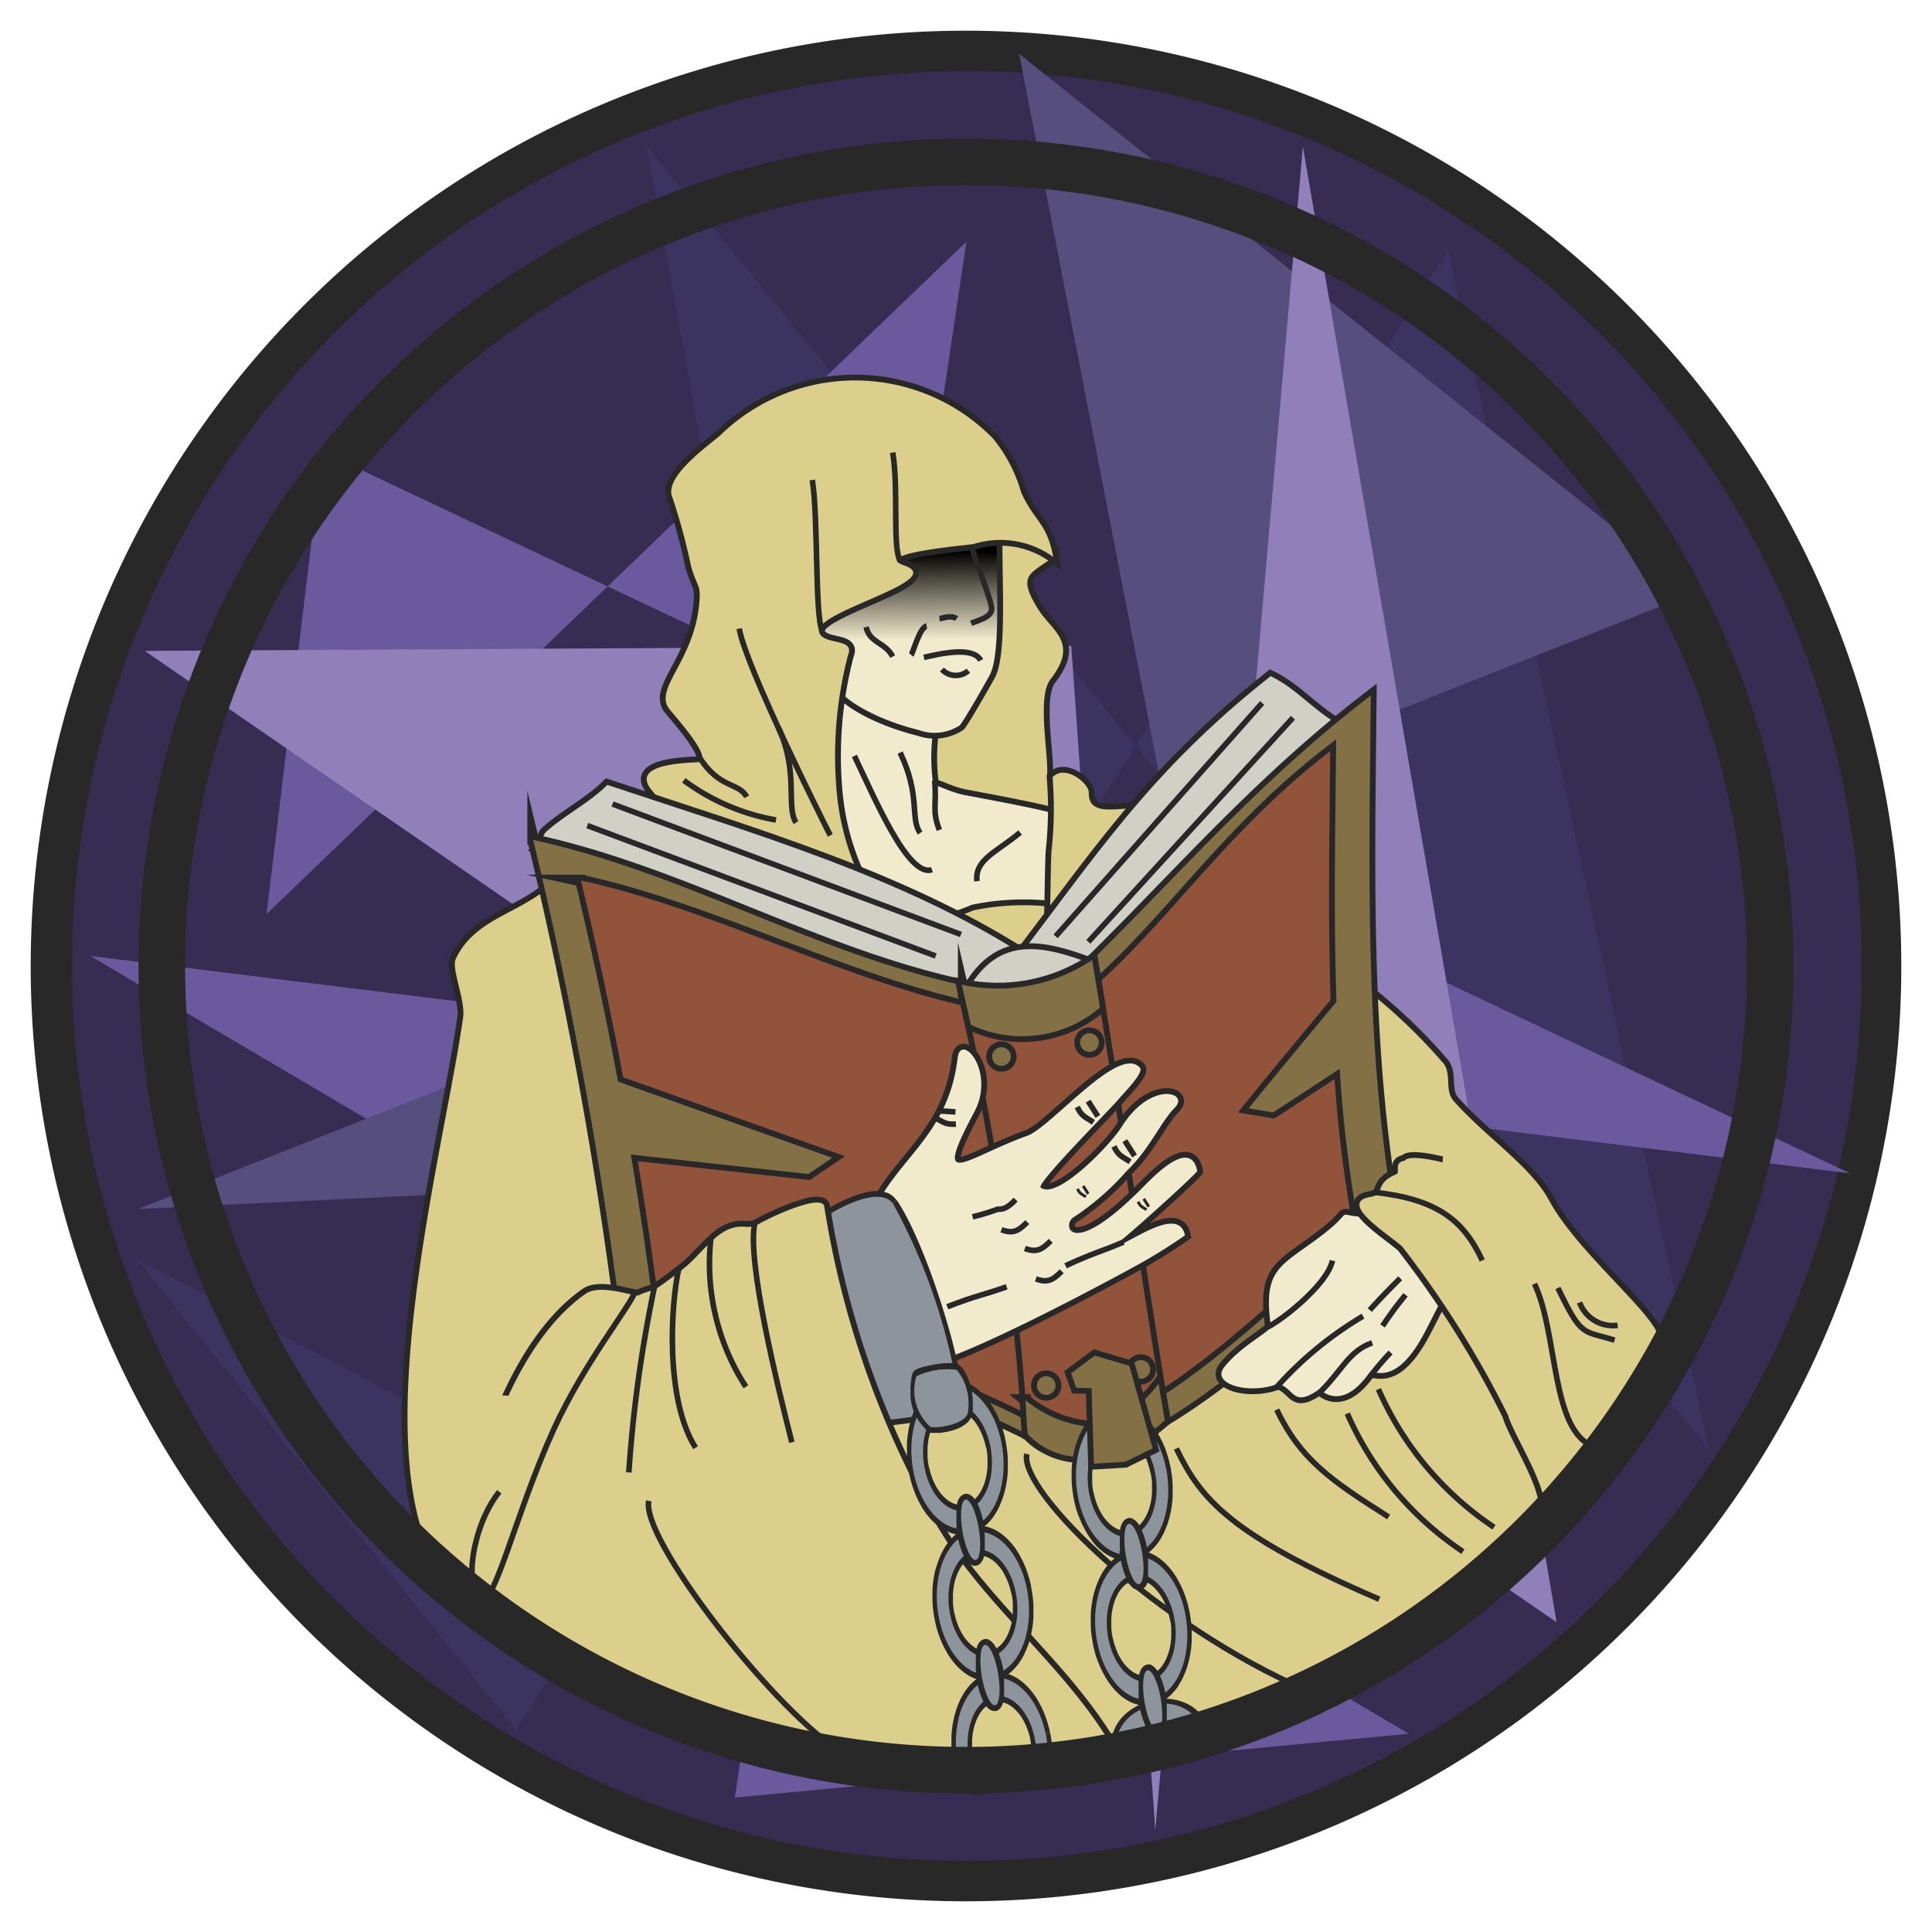 <svg xmlns="http://www.w3.org/2000/svg" xmlns:xlink="http://www.w3.org/1999/xlink" width="64" height="64" viewBox="0 0 64 64">
  <defs>
    <style>
      .cls-1 {
        fill: #fff;
      }

      .cls-2 {
        clip-path: url(#clip-path);
      }

      .cls-10, .cls-14, .cls-20, .cls-21, .cls-22, .cls-23, .cls-3 {
        fill: none;
        stroke: #282829;
        stroke-miterlimit: 22.926;
      }

      .cls-3 {
        stroke-width: 3.704px;
      }

      .cls-10, .cls-11, .cls-12, .cls-13, .cls-14, .cls-15, .cls-16, .cls-17, .cls-19, .cls-22, .cls-23, .cls-3, .cls-4, .cls-6, .cls-7, .cls-8, .cls-9 {
        fill-rule: evenodd;
      }

      .cls-4, .cls-5 {
        fill: #372d52;
      }

      .cls-6 {
        fill: #3b3461;
      }

      .cls-7 {
        fill: #6b599d;
      }

      .cls-8 {
        fill: #564f7e;
      }

      .cls-9 {
        fill: #917fba;
      }

      .cls-10 {
        stroke-width: 0.385px;
      }

      .cls-11 {
        fill: #dccf8b;
      }

      .cls-12 {
        fill: #f2eacd;
      }

      .cls-13 {
        fill: url(#linear-gradient);
      }

      .cls-14, .cls-20 {
        stroke-width: 0.185px;
      }

      .cls-15 {
        fill: #d0d0c6;
      }

      .cls-16 {
        fill: #837045;
      }

      .cls-17 {
        fill: #91533a;
      }

      .cls-18 {
        fill: #282829;
      }

      .cls-19 {
        fill: #8e949b;
      }

      .cls-21, .cls-22 {
        stroke-width: 0.096px;
      }

      .cls-23 {
        stroke-width: 1.542px;
      }
    </style>
    <clipPath id="clip-path">
      <circle id="Ellipse_1805" data-name="Ellipse 1805" class="cls-1" cx="32" cy="32" r="32" transform="translate(-23502 -24671)"/>
    </clipPath>
    <linearGradient id="linear-gradient" x1="0.549" y1="0.177" x2="0.554" y2="0.577" gradientUnits="objectBoundingBox">
      <stop offset="0"/>
      <stop offset="1" stop-color="#f2eacd"/>
    </linearGradient>
  </defs>
  <g id="Mask_Group_478" data-name="Mask Group 478" class="cls-2" transform="translate(23502 24671)">
    <g id="Capa_x0020_1" transform="translate(-23504.969 -24674.023)">
      <g id="_2259825632336">
        <g id="Group_12927" data-name="Group 12927">
          <path id="Path_29061" data-name="Path 29061" class="cls-3" d="M34.969,5.892A29.131,29.131,0,1,0,64.1,35.023,29.131,29.131,0,0,0,34.969,5.892Z"/>
          <path id="_1" data-name="1" class="cls-4" d="M34.969,5.892A29.131,29.131,0,1,0,64.1,35.023,29.131,29.131,0,0,0,34.969,5.892Z"/>
        </g>
        <circle id="Ellipse_2433" data-name="Ellipse 2433" class="cls-5" cx="29.63" cy="29.63" r="29.63" transform="matrix(0.997, 0.083, -0.083, 0.997, 7.916, 3.023)"/>
        <path id="Path_29062" data-name="Path 29062" class="cls-6" d="M20.058,60.328,7.491,44.719l26.059,13.7L24.4,7.867,59.571,51.021,50.934,11.314Z"/>
        <path id="Path_29063" data-name="Path 29063" class="cls-7" d="M64.253,41.891l-58.293-7.2L49.639,60.456,27.312,62.57l7.67-51.539L11.8,33.3l1.848-15.315Z"/>
        <path id="Path_29064" data-name="Path 29064" class="cls-8" d="M59.127,22.654,36.731,4.808l7.088,36.5L7.537,43.074Z"/>
        <path id="Path_29065" data-name="Path 29065" class="cls-9" d="M7.764,24.584l30.691-.169L41.24,63.656l4.888-55.78,8.407,48.887Z"/>
        <g id="Group_12928" data-name="Group 12928">
          <path id="Path_29066" data-name="Path 29066" class="cls-10" d="M37.86,21.474c-.762.572-1.2.579-.529,1.687.471.778,1.4,1.124.436,2.365-.439.564-.087,2.329-.107,3.1-.008.309.077.865.077,1.31,0,.56-.138.385-.777.484a15.475,15.475,0,0,1-4.2-.752c-.321-.62.628-5.565.931-6.348.458-1.186.1-1.962,1.381-2.616.8-.407,1.507-.817,2.25.062.2.241.62.649.538.71Z"/>
          <path id="_1-2" data-name="1" class="cls-11" d="M37.86,21.474c-.762.572-1.2.579-.529,1.687.471.778,1.4,1.124.436,2.365-.439.564-.087,2.329-.107,3.1-.008.309.077.865.077,1.31,0,.56-.138.385-.777.484a15.475,15.475,0,0,1-4.2-.752c-.321-.62.628-5.565.931-6.348.458-1.186.1-1.962,1.381-2.616.8-.407,1.507-.817,2.25.062.2.241.62.649.538.71Z"/>
        </g>
        <g id="Group_12929" data-name="Group 12929">
          <path id="Path_29067" data-name="Path 29067" class="cls-10" d="M30.282,25.558c.5.1,3.61,1.2,3.58,1.829a6.276,6.276,0,0,0,.023,1.644c.167,0,.559.237,1.052.332,1.43.275,3.71.671,3.818.965.868,2.364,0,5.658-3.545,5.237-5.5-.654-4.976-1.569-5.3-6.894C29.889,28.4,29.954,25.5,30.282,25.558Z"/>
          <path id="_1-3" data-name="1" class="cls-12" d="M30.282,25.558c.5.1,3.61,1.2,3.58,1.829a6.276,6.276,0,0,0,.023,1.644c.167,0,.559.237,1.052.332,1.43.275,3.71.671,3.818.965.868,2.364,0,5.658-3.545,5.237-5.5-.654-4.976-1.569-5.3-6.894C29.889,28.4,29.954,25.5,30.282,25.558Z"/>
        </g>
        <g id="Group_12930" data-name="Group 12930">
          <path id="Path_29068" data-name="Path 29068" class="cls-10" d="M30.513,25.5c.275.77,1.715,1.417,2.9,1.709a1.523,1.523,0,0,0,1.347-.157c.073-.06.661-1.061.992-1.661.432-.783.157-3.878.253-5.056.025-.31-.69-.229-1.089-.229-1.953,0-6.332,1.011-5.293,3.559C29.835,24.2,30.49,25.439,30.513,25.5Z"/>
          <path id="_1-4" data-name="1" class="cls-13" d="M30.513,25.5c.275.77,1.715,1.417,2.9,1.709a1.523,1.523,0,0,0,1.347-.157c.073-.06.661-1.061.992-1.661.432-.783.157-3.878.253-5.056.025-.31-.69-.229-1.089-.229-1.953,0-6.332,1.011-5.293,3.559C29.835,24.2,30.49,25.439,30.513,25.5Z"/>
        </g>
        <g id="Group_12931" data-name="Group 12931">
          <path id="Path_29069" data-name="Path 29069" class="cls-14" d="M41.152,59.377c-3.214-3.873-7.086-8.589-6.815-9.821"/>
        </g>
        <g id="Group_12932" data-name="Group 12932">
          <path id="Path_29070" data-name="Path 29070" class="cls-10" d="M23.97,30.447c2.275.388,5.788,2.343,7.726,2.495,1.7.134,1.294,1.174,3.524.237a8.237,8.237,0,0,1,3.1-.042c2.368.328,3.367-2.842,3.66-2.607,2.052,1.65,3.565,3.157,5.679,4.85a18.093,18.093,0,0,1,3.13,2.875c.275.358.023.888.335,1.242,1.026,1.162,2.555,2.171,3.15,3.275.967,1.794,3.666,3.9,3.658,4.65-.033,3.218-5.368,7.113-9.925,10.469-5.182,3.818-12.254,4.587-18.477,3.668-4.135-.61-7.881-2.933-11.146-5.54-3.916-3.127-.72-14.64-.073-19.3.079-.568-.4-1.615-.243-1.933.839-1.759,3.065-1.426,4.152-3.756.129-.277,1.425-.607,1.75-.581Z"/>
          <path id="_1-5" data-name="1" class="cls-11" d="M23.97,30.447c2.275.388,5.788,2.343,7.726,2.495,1.7.134,1.294,1.174,3.524.237a8.237,8.237,0,0,1,3.1-.042c2.368.328,3.367-2.842,3.66-2.607,2.052,1.65,3.565,3.157,5.679,4.85a18.093,18.093,0,0,1,3.13,2.875c.275.358.023.888.335,1.242,1.026,1.162,2.555,2.171,3.15,3.275.967,1.794,3.666,3.9,3.658,4.65-.033,3.218-5.368,7.113-9.925,10.469-5.182,3.818-12.254,4.587-18.477,3.668-4.135-.61-7.881-2.933-11.146-5.54-3.916-3.127-.72-14.64-.073-19.3.079-.568-.4-1.615-.243-1.933.839-1.759,3.065-1.426,4.152-3.756.129-.277,1.425-.607,1.75-.581Z"/>
        </g>
        <g id="Group_12933" data-name="Group 12933">
          <path id="Path_29071" data-name="Path 29071" class="cls-10" d="M32.443,33.687a8.368,8.368,0,0,1-1.759-4.457,13.175,13.175,0,0,1,.378-4.509c.245-.593-.885-.3-.962-.784-.107-.679,4.268-1.681,2.829-2.179-1.174-.407,2.114-.677,2.289-.713a2.993,2.993,0,0,1,2.642.428c-.227-1.164-.616-1.148-1.065-2.139a4.938,4.938,0,0,0-.937-1.79,6.391,6.391,0,0,0-9.015-.113c-.5.432-1.914,1.419-1.591,2.092a20.6,20.6,0,0,1,.611,2.266c.2.674.31.6.28,1.092-.121,2-1.532,2.929-1.007,3.62.178.235,1.56,1.739.941,1.772-.48.026-2.193.072-1.538.9,1.414,1.785,3.05,2.1,5.093,3.041a12.873,12.873,0,0,0,2.811,1.474Z"/>
          <path id="_1-6" data-name="1" class="cls-11" d="M32.443,33.687a8.368,8.368,0,0,1-1.759-4.457,13.175,13.175,0,0,1,.378-4.509c.245-.593-.885-.3-.962-.784-.107-.679,4.268-1.681,2.829-2.179-1.174-.407,2.114-.677,2.289-.713a2.993,2.993,0,0,1,2.642.428c-.227-1.164-.616-1.148-1.065-2.139a4.938,4.938,0,0,0-.937-1.79,6.391,6.391,0,0,0-9.015-.113c-.5.432-1.914,1.419-1.591,2.092a20.6,20.6,0,0,1,.611,2.266c.2.674.31.6.28,1.092-.121,2-1.532,2.929-1.007,3.62.178.235,1.56,1.739.941,1.772-.48.026-2.193.072-1.538.9,1.414,1.785,3.05,2.1,5.093,3.041a12.873,12.873,0,0,0,2.811,1.474Z"/>
        </g>
        <g id="Group_12934" data-name="Group 12934">
          <path id="Path_29072" data-name="Path 29072" class="cls-10" d="M36.888,34.655c-4.049-2.581-8.918-4.008-13.8-5.63-.6.6-1.419,1-2.024,1.55-.157.144-.1.385-.26.542l15.571,5.54.514-2Z"/>
          <path id="_1-7" data-name="1" class="cls-15" d="M36.888,34.655c-4.049-2.581-8.918-4.008-13.8-5.63-.6.6-1.419,1-2.024,1.55-.157.144-.1.385-.26.542l15.571,5.54.514-2Z"/>
        </g>
        <g id="Group_12935" data-name="Group 12935">
          <path id="Path_29073" data-name="Path 29073" class="cls-10" d="M37.722,33.723c.047-.244.044-1.923.078-2.492a13.047,13.047,0,0,0,.037-2.46c.4-.439,1.2.186,1.2.512-.025,1.045,1.626.2,1.972.686.214.3-1.109,2.072-1.393,2.35-.4.389-1.3,1.489-1.89,1.4Z"/>
          <path id="_1-8" data-name="1" class="cls-11" d="M37.722,33.723c.047-.244.044-1.923.078-2.492a13.047,13.047,0,0,0,.037-2.46c.4-.439,1.2.186,1.2.512-.025,1.045,1.626.2,1.972.686.214.3-1.109,2.072-1.393,2.35-.4.389-1.3,1.489-1.89,1.4Z"/>
        </g>
        <g id="Group_12936" data-name="Group 12936">
          <path id="Path_29074" data-name="Path 29074" class="cls-10" d="M36.355,35.192c2.925-3.808,4.669-6.58,8.705-9.771.92.434,1.517,1.277,2.567,1.772-4.248,3.507-5.858,6.2-10.106,9.7Z"/>
          <path id="_1-9" data-name="1" class="cls-15" d="M36.355,35.192c2.925-3.808,4.669-6.58,8.705-9.771.92.434,1.517,1.277,2.567,1.772-4.248,3.507-5.858,6.2-10.106,9.7Z"/>
        </g>
        <g id="Group_12937" data-name="Group 12937">
          <path id="Path_29075" data-name="Path 29075" class="cls-10" d="M20.631,30.845a147.473,147.473,0,0,1,2.952,16.193,33.788,33.788,0,0,1,13.437,3.5c1.571,1.707,5.114.112,12.2-6.906-1.056-5.711-.9-11.652-.842-17.569-3.673,2.814-6.266,5.844-9.229,8.766.393,1.2-1.261,1.311-1.984,1.577-.631.232-1.676-.608-2.249-.731-4.943-1.063-9.343-3.764-14.285-4.827Z"/>
          <path id="_1-10" data-name="1" class="cls-16" d="M20.631,30.845a147.473,147.473,0,0,1,2.952,16.193,33.788,33.788,0,0,1,13.437,3.5c1.571,1.707,5.114.112,12.2-6.906-1.056-5.711-.9-11.652-.842-17.569-3.673,2.814-6.266,5.844-9.229,8.766.393,1.2-1.261,1.311-1.984,1.577-.631.232-1.676-.608-2.249-.731-4.943-1.063-9.343-3.764-14.285-4.827Z"/>
        </g>
        <g id="Group_12938" data-name="Group 12938">
          <path id="Path_29076" data-name="Path 29076" class="cls-14" d="M46.265,59.022c-4.973-2.144-9.553-6.6-9.281-7.833"/>
        </g>
        <g id="Group_12939" data-name="Group 12939">
          <path id="Path_29077" data-name="Path 29077" class="cls-10" d="M22.212,32.191c.523,2.154.988,4.333,1.4,6.518l7.349,2.615-1.164.789-5.7-.625c.286,1.734.538,3.465.755,5.184A30.215,30.215,0,0,1,36.868,49.8c1.4,1.526,4.574.1,10.91-6.176a44.336,44.336,0,0,1-.6-4.853l-1.993,1.306-1.2-.2c.011-.068,3.062-3.733,3.062-3.733-.09-2.729-.039-5.485-.013-8.235-3.391,2.6-5.306,5.606-7.813,7.8A8.3,8.3,0,0,1,37.3,36.86c-.617.141-1.5-.322-2.145-.461-4.275-.919-8.673-3.289-12.947-4.208Z"/>
          <path id="_1-11" data-name="1" class="cls-17" d="M22.212,32.191c.523,2.154.988,4.333,1.4,6.518l7.349,2.615-1.164.789-5.7-.625c.286,1.734.538,3.465.755,5.184A30.215,30.215,0,0,1,36.868,49.8c1.4,1.526,4.574.1,10.91-6.176a44.336,44.336,0,0,1-.6-4.853l-1.993,1.306-1.2-.2c.011-.068,3.062-3.733,3.062-3.733-.09-2.729-.039-5.485-.013-8.235-3.391,2.6-5.306,5.606-7.813,7.8A8.3,8.3,0,0,1,37.3,36.86c-.617.141-1.5-.322-2.145-.461-4.275-.919-8.673-3.289-12.947-4.208Z"/>
        </g>
        <g id="Group_12940" data-name="Group 12940">
          <path id="Path_29078" data-name="Path 29078" class="cls-10" d="M34.893,35.923A89.4,89.4,0,0,1,37.02,50.536a13.516,13.516,0,0,0,1.413.4,3.712,3.712,0,0,0,3.12-.864c-.856-5.15-1.489-9.732-2.344-14.882-.8.994-2.2,1.387-4.316.735Z"/>
          <path id="_1-12" data-name="1" class="cls-17" d="M34.893,35.923A89.4,89.4,0,0,1,37.02,50.536a13.516,13.516,0,0,0,1.413.4,3.712,3.712,0,0,0,3.12-.864c-.856-5.15-1.489-9.732-2.344-14.882-.8.994-2.2,1.387-4.316.735Z"/>
        </g>
        <g id="Group_12941" data-name="Group 12941">
          <path id="Path_29079" data-name="Path 29079" class="cls-10" d="M35.084,35.726c.994-1.648,2.35-1.405,3.936-.818a3,3,0,0,1-1.71,1.325A2.749,2.749,0,0,1,35.084,35.726Z"/>
          <path id="_1-13" data-name="1" class="cls-15" d="M35.084,35.726c.994-1.648,2.35-1.405,3.936-.818a3,3,0,0,1-1.71,1.325A2.749,2.749,0,0,1,35.084,35.726Z"/>
        </g>
        <g id="Group_12942" data-name="Group 12942">
          <path id="Path_29080" data-name="Path 29080" class="cls-10" d="M31.7,43.664c.688-2.154,2.661-2.813,2.991-5.586.1-.882,1.276.428.548,1.79-1.422,2.662-.306,1.522,1.765.777.79-.284,3.044-3.05,3.729-2.248.137.161-.55.842-.733,1.064-.234.285-2.716,2.773-2.559,2.9.539.431,2.3-1.4,2.683-2.006.963-1.549,2.265-1.143,1.762-.64-.465.465-.839,1.381-1.585,2.088a8.766,8.766,0,0,1-1.772,1.546c-.377.22-.154,1.478,2.285-.98.4-.407,1.593-1.651,1.815-.558.013.062-2.373,2.225-2.719,2.452.151.214,2.086-1.425,2.312-.317,0,0-.47.34-1.219.779-.8.47-6.709,3.644-7.484,3.454-1.309-.321-1.4-2.543-1.768-3.848a1.489,1.489,0,0,1-.051-.666Z"/>
          <path id="_1-14" data-name="1" class="cls-12" d="M31.7,43.664c.688-2.154,2.661-2.813,2.991-5.586.1-.882,1.276.428.548,1.79-1.422,2.662-.306,1.522,1.765.777.79-.284,3.044-3.05,3.729-2.248.137.161-.55.842-.733,1.064-.234.285-2.716,2.773-2.559,2.9.539.431,2.3-1.4,2.683-2.006.963-1.549,2.265-1.143,1.762-.64-.465.465-.839,1.381-1.585,2.088a8.766,8.766,0,0,1-1.772,1.546c-.377.22-.154,1.478,2.285-.98.4-.407,1.593-1.651,1.815-.558.013.062-2.373,2.225-2.719,2.452.151.214,2.086-1.425,2.312-.317,0,0-.47.34-1.219.779-.8.47-6.709,3.644-7.484,3.454-1.309-.321-1.4-2.543-1.768-3.848a1.489,1.489,0,0,1-.051-.666Z"/>
        </g>
        <g id="Group_12943" data-name="Group 12943">
          <path id="Path_29081" data-name="Path 29081" class="cls-10" d="M34.829,35.642c.1.438.2.887.3,1.325a3.968,3.968,0,0,0,4.276-.567l-.258-1.574A5.639,5.639,0,0,1,34.829,35.642Z"/>
          <path id="_1-15" data-name="1" class="cls-16" d="M34.829,35.642c.1.438.2.887.3,1.325a3.968,3.968,0,0,0,4.276-.567l-.258-1.574A5.639,5.639,0,0,1,34.829,35.642Z"/>
        </g>
        <g id="Group_12944" data-name="Group 12944">
          <path id="Path_29082" data-name="Path 29082" class="cls-18" d="M32.665,42.774l-.221.257h0l-.034-.041-.041-.036-.049-.031-.057-.025L32.2,42.88l-.073-.012-.08-.005-.086,0-.091.008-.1.015-.1.021-.1.026-.1.032L31.362,43l-.106.04-.106.044-.106.047-.1.05-.1.052-.1.054-.1.055-.094.055-.09.055-.085.055-.079.054-.073.052-.066.05-.059.047-.05.043L30,43.791l-.03.031-.017.02-.217-.263.039-.049.045-.047.052-.048.059-.05L30,43.332l.072-.054.079-.056.085-.057.09-.058.095-.058.1-.058.1-.057.106-.056.108-.055.11-.052.112-.05.113-.047.113-.043.113-.039.113-.034.112-.029.11-.023.109-.017.106-.01.1,0,.1.007.1.016.094.027.09.039.085.053.078.069.069.085h0Zm2.116,5.973-.292.067h0l-.02-.131-.024-.142-.029-.152-.034-.161-.038-.17-.042-.178-.046-.184-.05-.191-.053-.2-.056-.2-.059-.2-.062-.208-.065-.21-.067-.212-.07-.212-.072-.213-.074-.212-.075-.211-.077-.209-.078-.206-.079-.2-.08-.2-.081-.193-.081-.187L33,44.051l-.081-.174-.081-.166-.08-.157-.079-.147-.078-.137-.077-.126-.075-.114.221-.257.083.125.083.136.084.146.084.156.084.164.084.172.084.18.084.187.083.193.083.2.082.2.081.207.08.21.078.213.077.215.075.216.073.216.071.216.069.215.066.214.064.211.061.208.058.2.054.2.051.2.047.19.043.183.039.176.035.169.031.16.026.151.021.142h0Zm-2.467,1.518-.029-.384h0l.1-.013.1-.012.1-.013.1-.013.105-.013.105-.014.1-.015.1-.016.1-.017.1-.018.1-.02.1-.021.1-.023.092-.025.089-.027.085-.029.081-.032.076-.034.071-.036.066-.039.06-.041.054-.043.047-.045.041-.046.034-.047.028-.049.022-.05.016-.053.011-.056.006-.062V48.89l-.007-.076.292-.067.011.118v.115l-.01.111-.021.106-.031.1-.041.093-.049.085-.056.077-.062.07-.067.064-.072.058-.077.052-.081.047-.084.043-.088.039-.091.036-.094.033-.1.03-.1.027-.1.025-.1.023-.1.021-.105.019-.106.017-.107.016-.107.015-.107.014-.106.013-.105.013-.1.013-.1.012-.1.012h0Zm-2.577-6.686.217.263h0l.01-.016-.01.051-.012.095-.009.129-.006.158v.183l0,.205.008.225.013.242.019.256.025.268.031.278.037.285.044.29.051.292.058.293.066.29.074.285.082.278.09.269.1.257.106.242.115.226.123.207.132.185.14.162.149.138.158.112.167.084.178.055.19.025.2-.009.029.384-.241.01-.23-.03-.217-.067-.2-.1-.19-.135-.177-.163-.163-.189-.15-.211-.138-.231-.127-.248-.116-.263-.105-.275-.1-.286-.086-.294L30,47.48l-.069-.3-.061-.3-.053-.3-.046-.3-.038-.295-.032-.287-.025-.277-.019-.265-.014-.251-.008-.234,0-.216v-.2l.006-.173.011-.15.016-.127.023-.109.05-.111h0Z"/>
          <path id="_1-16" data-name="1" class="cls-19" d="M29.847,43.71c.245-.341,2.2-1.54,2.708-.808a19.458,19.458,0,0,1,2.081,5.878c.146,1.068-1.268,1.158-2.335,1.292-2.437.306-2.684-6.043-2.454-6.362Z"/>
        </g>
        <g id="Group_12945" data-name="Group 12945">
          <path id="Path_29083" data-name="Path 29083" class="cls-10" d="M36.936,49.4c.034.438.044.9.084,1.137a2.447,2.447,0,0,0,2.007.743,4.634,4.634,0,0,0,2.526-1.21c-.086-.525-.12-.684-.206-1.209A4.2,4.2,0,0,1,39.433,50.3a3.882,3.882,0,0,1-2.5-.9Z"/>
          <path id="_1-17" data-name="1" class="cls-16" d="M36.936,49.4c.034.438.044.9.084,1.137a2.447,2.447,0,0,0,2.007.743,4.634,4.634,0,0,0,2.526-1.21c-.086-.525-.12-.684-.206-1.209A4.2,4.2,0,0,1,39.433,50.3a3.882,3.882,0,0,1-2.5-.9Z"/>
        </g>
        <g id="Group_12946" data-name="Group 12946">
          <path id="Path_29084" data-name="Path 29084" class="cls-10" d="M40.059,61.327c-1.62-3.079-4.685-5.139-6.305-8.218a30.688,30.688,0,0,1-3.483-10.133c-.1-.377-1.541.248-2.129.573-.423.234-.485.015-.958.167-.561.18-1.053.919-1.535,1.3q-.352.277-.695.528c-.4.292-.412.195-.838.39-.113.052-1.258-.392-1.738-.058-3.413,2.372-4.681,9.946-3.607,10.757,5.657,4.552,12.737,6.007,21.287,4.7Z"/>
          <path id="_1-18" data-name="1" class="cls-11" d="M40.059,61.327c-1.62-3.079-4.685-5.139-6.305-8.218a30.688,30.688,0,0,1-3.483-10.133c-.1-.377-1.541.248-2.129.573-.423.234-.485.015-.958.167-.561.18-1.053.919-1.535,1.3q-.352.277-.695.528c-.4.292-.412.195-.838.39-.113.052-1.258-.392-1.738-.058-3.413,2.372-4.681,9.946-3.607,10.757,5.657,4.552,12.737,6.007,21.287,4.7Z"/>
        </g>
        <g id="Group_12947" data-name="Group 12947">
          <path id="Path_29085" data-name="Path 29085" class="cls-10" d="M36.142,37.714a.309.309,0,1,1-.309.309A.309.309,0,0,1,36.142,37.714Z"/>
          <path id="_1-19" data-name="1" class="cls-16" d="M36.142,37.714a.309.309,0,1,1-.309.309A.309.309,0,0,1,36.142,37.714Z"/>
        </g>
        <g id="Group_12948" data-name="Group 12948">
          <path id="Path_29086" data-name="Path 29086" class="cls-10" d="M39.059,37.251a.309.309,0,1,1-.309.309A.309.309,0,0,1,39.059,37.251Z"/>
          <path id="_1-20" data-name="1" class="cls-16" d="M39.059,37.251a.309.309,0,1,1-.309.309A.309.309,0,0,1,39.059,37.251Z"/>
        </g>
        <g id="Group_12949" data-name="Group 12949">
          <path id="Path_29087" data-name="Path 29087" class="cls-10" d="M37.626,48.612a.309.309,0,1,1-.309.309A.309.309,0,0,1,37.626,48.612Z"/>
          <path id="_1-21" data-name="1" class="cls-16" d="M37.626,48.612a.309.309,0,1,1-.309.309A.309.309,0,0,1,37.626,48.612Z"/>
        </g>
        <g id="Group_12950" data-name="Group 12950">
          <path id="Path_29088" data-name="Path 29088" class="cls-10" d="M40.761,48.077a.309.309,0,1,1-.309.309A.309.309,0,0,1,40.761,48.077Z"/>
          <path id="_1-22" data-name="1" class="cls-16" d="M40.761,48.077a.309.309,0,1,1-.309.309A.309.309,0,0,1,40.761,48.077Z"/>
        </g>
        <g id="Group_12951" data-name="Group 12951">
          <path id="Path_29089" data-name="Path 29089" class="cls-10" d="M48.736,43.355c-2.06,0-.453-.5-2.279.815-1.158.836-1.639,1.005-1.389,2.789.021.152-1.032.672-1.562,1.377-.4.537.854.9,1.806.523.559.164.466.82,1.371.175,0,0,.694.8,1.631-.517.13-.183.759.47,1.677-1.05.275-.455.628-1.252.851-1.578.4-.593.508-.574-.478-1.671a7.553,7.553,0,0,0-1.628-.864Z"/>
          <path id="_1-23" data-name="1" class="cls-12" d="M48.736,43.355c-2.06,0-.453-.5-2.279.815-1.158.836-1.639,1.005-1.389,2.789.021.152-1.032.672-1.562,1.377-.4.537.854.9,1.806.523.559.164.466.82,1.371.175,0,0,.694.8,1.631-.517.13-.183.759.47,1.677-1.05.275-.455.628-1.252.851-1.578.4-.593.508-.574-.478-1.671a7.553,7.553,0,0,0-1.628-.864Z"/>
        </g>
        <g id="Group_12952" data-name="Group 12952">
          <path id="Path_29090" data-name="Path 29090" class="cls-10" d="M54.081,53.139c.321-.618-.974-2.573-1.153-3.231a32.968,32.968,0,0,0-3.505-5.588c-.4-.376-2.172-1.458-1.06-1.646.535-.091.087-.425.867-.758.13-.056-.1-.4.278-.443.161-.312,2.324.242,2.914.753,1.353,1.172,3.716,3.245,4.7,5.109a4.217,4.217,0,0,1,.379.956c.112.459-1.665,3.509-2.519,4.007-.028.016-.914.861-.9.84Z"/>
          <path id="_1-24" data-name="1" class="cls-11" d="M54.081,53.139c.321-.618-.974-2.573-1.153-3.231a32.968,32.968,0,0,0-3.505-5.588c-.4-.376-2.172-1.458-1.06-1.646.535-.091.087-.425.867-.758.13-.056-.1-.4.278-.443.161-.312,2.324.242,2.914.753,1.353,1.172,3.716,3.245,4.7,5.109a4.217,4.217,0,0,1,.379.956c.112.459-1.665,3.509-2.519,4.007-.028.016-.914.861-.9.84Z"/>
        </g>
        <g id="Group_12953" data-name="Group 12953">
          <path id="Path_29091" data-name="Path 29091" class="cls-18" d="M40.537,54.072l-.078-.37h0l.047-.018.045-.022.044-.025.042-.029.041-.032.039-.035.038-.038.036-.041.035-.044.033-.047.032-.05.03-.053.028-.055.027-.058.025-.06.023-.063.021-.065.019-.067.017-.069.015-.071.012-.072.01-.074.008-.075.005-.077,0-.078v-.079l0-.08,0-.08-.007-.081-.01-.081L41.1,51.9l-.016-.082.287-.1.018.1.015.1.012.1.009.1.006.1,0,.1V52.4l0,.094-.006.092-.009.091-.012.09-.015.088-.018.087-.021.085-.023.083-.026.081-.029.079-.031.077-.034.074-.037.071-.039.069-.042.065-.044.062-.047.059-.049.055-.052.052-.054.048-.056.044-.058.039-.06.035-.062.03-.064.025h0Zm-1.624-1.49.287-.1h0l.018.081.02.079.023.077.025.075.027.073.029.07.031.068.032.065.034.063.036.06.037.057.038.054.04.051.041.048.042.045.043.042.044.039.044.036.045.033.046.029.046.026.047.022.047.019.047.015.047.012.047.008.047,0h.048l.047,0,.047-.007.047-.011.047-.015.078.37-.065.02-.065.015-.066.009-.066,0H40.21l-.065-.006L40.08,54.1l-.064-.016-.063-.02-.062-.025-.061-.029-.06-.034-.059-.038-.058-.042-.057-.046L39.54,53.8l-.054-.053-.052-.057-.051-.06-.049-.063-.047-.067-.045-.07L39.2,53.36l-.041-.076-.039-.079-.037-.082-.034-.084-.032-.087-.03-.089-.027-.092-.024-.094-.021-.1h0Zm.831-2.35.078.37h0l-.047.018-.045.022-.044.025-.042.029-.041.032-.039.035-.038.038-.037.041-.035.044-.033.047-.032.05-.03.053-.028.055-.027.058-.025.06-.023.063-.021.065-.019.067-.017.069-.015.071-.012.072-.01.074-.008.075-.005.077,0,.078V52l0,.08,0,.08.007.081.01.081.013.082.016.082-.287.1-.018-.1-.015-.1-.012-.1-.009-.1-.006-.1,0-.1v-.095l0-.094.006-.092.009-.091.012-.09.015-.088.018-.087.021-.085.023-.083.026-.081.029-.079.031-.077.034-.074.037-.071.039-.069.042-.065.044-.062.047-.059.049-.055.052-.052.054-.048.056-.044.058-.039.06-.035.062-.03.064-.025h0Zm1.624,1.49-.287.1h0l-.018-.081-.02-.079-.023-.077L41,51.508l-.027-.073-.029-.07-.031-.068-.032-.065-.034-.063-.036-.06-.037-.057L40.732,51l-.04-.051-.041-.048-.042-.045-.043-.042-.044-.039-.044-.036-.045-.033-.046-.029-.046-.026-.047-.022-.047-.019-.047-.015-.047-.012-.047-.008-.047,0h-.048l-.047,0-.047.007-.047.011-.047.015-.078-.37.065-.02.065-.015.066-.009.066,0h.065l.065.006.065.011.064.016.063.02.062.025.061.029.06.034.059.038.058.042.057.046.055.049.054.053.052.057.051.06.049.063.047.067.045.07.043.073.041.076.039.079.037.082.034.084.032.087.03.089.027.092.024.094.021.1h0Zm-.71,2.938-.078-.37h0l.065-.026.063-.031.061-.035.059-.04.057-.045.055-.049.053-.053.051-.058.049-.062.047-.066.044-.069.042-.073.039-.077.037-.08.034-.083.032-.086.029-.089.026-.092.023-.095.02-.1.017-.1.014-.1.011-.1.007-.105,0-.107v-.108l0-.109-.006-.11-.01-.111-.014-.112L41.47,51.8l-.021-.113.287-.1.024.128.02.128.016.127.012.127.007.126,0,.125v.124l0,.123-.008.121-.012.119-.016.118-.02.116-.023.113-.027.111-.031.108-.034.106-.038.1-.041.1-.044.1-.048.093-.051.089-.054.085-.057.081-.061.076-.064.072-.067.067-.07.062-.073.057-.075.051-.078.045-.08.039-.083.033h0ZM38.546,52.71l.287-.1h0l.025.111.028.108.031.106.034.1.037.1.039.1.042.093.044.09.047.086.049.082.051.079.053.075.055.071.056.067.058.063L39.54,54l.06.054.062.05.063.045.063.04.064.036.065.031.065.026.066.021.066.016.066.011.067.006h.067l.067,0,.067-.009.066-.015.066-.02.078.37-.084.026-.085.019-.085.012-.085.005h-.085l-.084-.008-.084-.014-.083-.02L39.9,54.65l-.081-.032-.08-.038-.078-.044-.077-.049-.075-.054-.074-.059-.072-.064-.07-.069-.068-.074-.066-.078L39.1,54l-.061-.087-.059-.091-.056-.1-.054-.1-.051-.1-.048-.107-.045-.11L38.68,53.2l-.039-.117-.035-.12-.032-.123-.028-.126h0Zm1.077-3.067.078.37h0l-.065.026-.063.031-.061.035-.059.04-.057.045-.055.049-.053.053-.051.058-.049.062-.047.066-.044.07-.042.073-.039.077-.037.08-.034.083-.032.086-.029.089-.026.092-.023.095-.02.1-.017.1-.014.1-.011.1-.007.105,0,.107v.108l0,.109.006.11.01.111.014.112.017.112.021.113-.287.1-.024-.128-.02-.128-.016-.127-.012-.127-.007-.126,0-.125v-.124l0-.123.008-.121.012-.119.016-.118.02-.116.023-.113.027-.111.031-.108.034-.106.038-.1.041-.1.044-.1.048-.093.051-.089.054-.085.057-.081.061-.076L39.1,50l.067-.067.07-.062.072-.057.075-.051.078-.045.08-.039.083-.033h0Zm2.112,1.949-.287.1h0l-.025-.111-.028-.108-.031-.106-.034-.1-.037-.1-.039-.1-.042-.093-.044-.09-.047-.086-.049-.082-.051-.079-.053-.075-.055-.071-.056-.067-.058-.063-.059-.058-.06-.054-.062-.05-.063-.045-.063-.04-.064-.036-.065-.031-.065-.026L40.233,50l-.066-.016-.066-.011-.067-.006h-.067l-.067,0-.067.009-.066.015-.066.02-.078-.37.084-.026.085-.019.085-.012.085-.005h.085l.084.008.083.014.083.02.082.027.081.032.08.038.078.044.077.049.075.054.074.059.072.064.07.069.068.074.066.078.064.083.061.087.059.091.056.1.054.1.051.1.048.107.045.11.042.114.039.117.035.12.032.123.028.126h0Z"/>
          <path id="_1-25" data-name="1" class="cls-19" d="M41.225,51.771c.2.958-.128,1.906-.727,2.116s-1.244-.4-1.442-1.354.128-1.906.727-2.116S41.027,50.812,41.225,51.771Zm.367-.129c.264,1.283-.171,2.551-.973,2.832s-1.665-.53-1.93-1.813.171-2.551.973-2.832S41.328,50.359,41.592,51.642Z"/>
        </g>
        <g id="Group_12954" data-name="Group 12954">
          <path id="Path_29092" data-name="Path 29092" class="cls-10" d="M39.129,49.009l-.509-.015-.17-.478.787-.586,1.142.339L41.151,51l-.91.448-1.034.062Z"/>
          <path id="_1-26" data-name="1" class="cls-16" d="M39.129,49.009l-.509-.015-.17-.478.787-.586,1.142.339L41.151,51l-.91.448-1.034.062Z"/>
        </g>
        <g id="Group_12955" data-name="Group 12955">
          <path id="Path_29093" data-name="Path 29093" class="cls-18" d="M41.17,58.871l-.078-.37h0l.047-.018.045-.022.044-.025.042-.029.041-.032.039-.035.038-.038.036-.041.035-.044.033-.047.032-.05.03-.053.028-.055.027-.058.025-.06.023-.063.021-.065L41.7,57.7l.017-.069.015-.071.012-.072.01-.074.008-.075.005-.077,0-.078v-.079l0-.08,0-.08-.007-.081-.01-.081L41.73,56.7l-.016-.082.287-.1.018.1.015.1.012.1.009.1.006.1,0,.1v.095l0,.094-.006.092-.009.091-.012.09-.015.088L42,57.737l-.021.085-.023.083-.026.081-.029.079-.031.077-.034.074-.037.071-.039.069-.042.065-.044.062-.047.059-.049.055-.052.052-.054.048-.056.044-.058.039-.06.035-.062.03-.064.025h0Zm-1.624-1.49.287-.1h0l.018.081.02.079.023.077.025.075.027.073.029.07.031.068.032.065.034.063.036.06.037.057.038.054.04.051.041.048.042.045.043.042.044.039.044.036.045.033.046.029.046.026.047.022.047.019.047.015.047.012.047.008.047,0H40.9l.047,0L41,58.526l.047-.011.047-.015.078.37-.065.02-.065.015-.066.009-.066,0h-.065l-.065-.006-.065-.011-.064-.016-.063-.02-.062-.025-.061-.029-.06-.034-.059-.038-.058-.042-.057-.046-.055-.049-.054-.053-.052-.057-.051-.06-.049-.063L39.92,58.3l-.045-.07-.043-.073-.041-.076-.039-.079-.037-.082-.034-.084-.032-.087-.03-.089-.027-.092-.024-.094-.021-.1h0Zm.831-2.35.078.37h0l-.047.018-.045.022-.044.025-.042.029-.041.032-.039.035-.038.038-.036.041-.035.044-.033.047-.032.05-.03.053-.028.055-.027.058-.025.06-.023.063-.021.065-.019.067-.017.069-.015.071-.012.072-.01.074-.008.075-.005.077,0,.078V56.8l0,.08,0,.08.007.081.01.081.013.082.016.082-.287.1-.018-.1-.015-.1-.012-.1-.009-.1-.006-.1,0-.1v-.095l0-.094.006-.092.009-.091.012-.09.015-.088.018-.087.021-.085L39.592,56l.026-.081.029-.079.031-.077.034-.074.037-.071.039-.069.042-.065.044-.062.047-.059.049-.055.052-.052.054-.048.056-.044.058-.039.06-.035.062-.03.064-.025h0ZM42,56.521l-.287.1h0l-.018-.081-.02-.079-.023-.077-.025-.075-.027-.073-.029-.07-.031-.068-.032-.065-.034-.063-.036-.06-.037-.057-.038-.054-.04-.051-.041-.048-.042-.045L41.2,55.61l-.044-.039-.044-.036-.045-.033-.046-.029-.046-.026-.047-.022-.047-.019-.047-.015-.047-.012-.047-.008-.047,0h-.048l-.047,0-.047.007-.047.011-.047.015-.078-.37.065-.02L40.508,55l.066-.009.066,0H40.7l.065.006.065.011.064.016.063.02.062.025.061.029.06.034.059.038.058.042.057.046.055.049.054.053.052.057.051.06.049.063.047.067.045.07.043.073.041.076.039.079.037.082.034.084.032.087.03.089.027.092.024.094.021.1h0Zm-.71,2.938-.078-.37h0l.065-.026.063-.031L41.4,59l.059-.04.057-.045.055-.049.053-.053.051-.058.049-.062.047-.066.044-.069.042-.073L41.9,58.4l.037-.08.034-.083L42,58.155l.029-.089.026-.092.023-.095.02-.1.017-.1.014-.1.011-.1.007-.105,0-.107v-.108l0-.109-.006-.11-.01-.111-.014-.112L42.1,56.6l-.021-.113.287-.1.024.128.02.128.016.127.012.127.007.126,0,.125v.124l0,.123-.008.121-.012.119-.016.118-.02.116-.023.113-.027.111-.031.108-.034.106-.038.1-.041.1-.044.1L42.1,58.7l-.051.089L42,58.876l-.057.081-.061.076-.064.072-.067.067-.07.062-.073.057-.075.051-.078.045-.08.039-.083.033h0ZM39.179,57.51l.287-.1h0l.025.111.028.108.031.106.034.1.037.1.039.1.042.093.044.09.047.086.049.082.051.079.053.075L40,58.61l.056.067.058.063.059.058.06.054.062.05.063.045.063.04.064.036.065.031.065.026.066.021.066.016.066.011.067.006h.067l.067,0,.067-.009.066-.015.066-.02.078.37-.084.026-.085.019-.085.012-.085.005h-.085l-.084-.008L40.7,59.5l-.083-.02-.082-.027-.081-.032-.08-.038-.078-.044-.077-.049-.075-.054-.074-.059L40,59.109l-.07-.069-.068-.074-.066-.078L39.73,58.8l-.061-.087-.059-.091-.056-.1-.054-.1-.051-.1-.048-.107-.045-.11L39.313,58l-.039-.117-.035-.12-.032-.123-.028-.126h0Zm1.077-3.067.078.37h0l-.065.026-.063.031-.061.035-.059.04-.057.045-.055.049-.053.053-.051.058-.049.062-.047.066-.044.07-.042.073-.039.077-.037.08-.034.083-.032.086-.029.089-.026.092-.023.095-.02.1-.017.1-.014.1-.011.1-.007.105,0,.107v.108l0,.109.006.11.01.111.014.112.017.112.021.113-.287.1-.024-.128-.02-.128-.016-.127L39.108,57l-.007-.126,0-.125v-.124l0-.123.008-.121.012-.119.016-.118.02-.116.023-.113.027-.111.031-.108.034-.106.038-.1.041-.1.044-.1.048-.093.051-.089.054-.085.057-.081.061-.076.064-.072.067-.067.07-.062.072-.057.075-.051.078-.045.08-.039.083-.033h0Zm2.112,1.949-.287.1h0l-.025-.111-.028-.108L42,56.165l-.034-.1-.037-.1-.039-.1-.042-.093-.044-.09-.047-.086-.049-.082-.051-.079-.053-.075-.055-.071-.056-.067-.058-.063-.059-.058-.06-.054L41.252,55l-.063-.045-.063-.04-.064-.036L41,54.847l-.065-.026-.066-.021-.066-.016-.066-.011-.067-.006H40.6l-.067,0-.067.009-.066.015-.066.02-.078-.37.084-.026.085-.019.085-.012.085-.005h.085l.084.008.084.014.083.02.082.027.081.032.08.038.078.044.077.049.075.054.074.059.072.064.07.069.068.074.066.078.064.083.061.087.059.091.056.1.054.1.051.1.048.107.045.11.042.114.039.117.035.12.032.123.028.126h0Z"/>
          <path id="_1-27" data-name="1" class="cls-19" d="M41.858,56.57c.2.958-.128,1.906-.727,2.116s-1.244-.4-1.442-1.354.128-1.906.727-2.116S41.66,55.612,41.858,56.57Zm.367-.129c.264,1.283-.171,2.551-.973,2.832s-1.665-.53-1.93-1.813.171-2.551.973-2.832,1.665.53,1.93,1.813Z"/>
        </g>
        <g id="Group_12956" data-name="Group 12956">
          <path id="Path_29094" data-name="Path 29094" class="cls-18" d="M41.892,61.2l-.076-.371h0l.035-.011.035-.01.035-.009.034-.007.034-.006.033-.005.033,0,.032,0,.032,0,.031,0h.316l-.011,0-.023.014-.036.04-.029.081,0,.079.287-.1,0,.091-.033.09-.043.048-.034.02-.025.009-.021,0-.018,0h-.322l-.026,0-.027,0-.027,0-.027,0-.027,0-.027,0-.027.006-.027.007-.027.008-.027.009h0Zm-1.625.1.287-.1h0l.006.025.006.017.006.011.006.007.007.006.009.006.013.006.018,0,.023,0h.028l.032,0,.036-.006.039-.009.042-.012.045-.014.047-.017.049-.019.051-.021.053-.023.054-.025.055-.026.056-.027.057-.028.057-.028L41.408,61l.058-.028.059-.027.059-.027.059-.026.059-.024.058-.023.058-.021.076.371-.051.018-.053.021-.054.022-.055.024-.056.025-.056.026-.057.027-.057.028-.057.028-.057.028-.057.028-.057.027-.057.026-.056.025-.056.023L41,61.6l-.054.02-.054.017-.053.015-.053.012-.052.008-.052,0h-.051l-.051-.007-.051-.014-.05-.022-.049-.032-.045-.043-.04-.053-.033-.061-.026-.067-.019-.072h0Zm.836-1.326.078.37h0l-.057.02-.055.018-.053.017-.051.016-.049.015-.046.014-.044.014-.041.013-.038.013-.035.013-.032.013-.029.014-.026.014-.022.014-.019.014-.016.014-.013.014-.01.013-.009.014-.008.015-.007.017-.006.021-.005.026,0,.031,0,.037v.043l0,.049,0,.056.007.062.01.069.013.075.016.082-.287.1-.018-.092-.015-.087-.012-.082-.009-.078-.006-.074,0-.071v-.068l0-.066.008-.063.012-.061.017-.058.021-.055.025-.051.029-.046.032-.041.035-.036.036-.032.038-.028.039-.024.04-.021.041-.019.042-.017.043-.016.044-.015.045-.014.046-.014.047-.014.048-.015.05-.015L41,60.009l.052-.017.053-.018h0Zm1.554.912-.287.1h0l-.018-.079-.019-.073-.021-.067L42.29,60.7l-.024-.057-.025-.052-.026-.047-.027-.043-.028-.039-.029-.035L42.1,60.4l-.031-.028-.032-.025L42,60.328l-.035-.019-.036-.017-.038-.014-.039-.012-.041-.009-.042-.007-.044,0-.045,0h-.046l-.047,0-.048.005-.049.007-.05.009-.051.011-.052.013-.052.015-.053.017-.053.018-.078-.37.059-.02.059-.018.059-.017.059-.015.059-.013.058-.011.058-.009.058-.006.058,0h.058l.057,0,.057.005.057.009.056.012.055.016.055.02.054.025.053.029.051.034.05.038.048.043.046.048.044.053.042.058.04.063.037.067.035.072.032.077.029.081.027.086.024.091.022.1h0ZM39.98,61.8l.26-.186-.16-.095.008,0,.023-.006.038-.01.051-.014.064-.017.075-.02.085-.023.094-.025.1-.027.11-.029.116-.031.121-.032.125-.033.128-.034.13-.035.131-.035.131-.035.13-.035.128-.034L42,61.009l.121-.032.116-.031.11-.029.1-.027.094-.025.085-.023.075-.02.064-.017.051-.014.038-.01.023-.006.008,0,.06.376-.008,0-.023.006-.038.01-.051.014-.064.017-.075.02-.085.023-.094.025-.1.027-.11.029-.116.031-.121.032-.125.033-.128.034-.13.035-.131.035-.131.035-.13.035-.128.034-.125.033-.121.032-.116.031-.11.029-.1.027-.094.025-.085.023-.075.02-.064.017-.051.014-.038.01-.023.006-.008,0-.16-.095Zm1-2.416.078.37h0l-.071.026-.07.028-.068.03-.066.032-.064.034-.062.036-.06.038-.057.04-.055.042-.052.044-.049.046-.046.047-.042.049-.039.051-.035.052-.032.054-.028.055-.025.057-.021.059-.017.061-.014.063-.01.065-.006.068,0,.072,0,.075.007.079.012.083.018.087.023.091.029.095.035.1.042.1-.26.186-.048-.119-.042-.117-.035-.115-.029-.113-.023-.111-.016-.109-.01-.106,0-.1,0-.1.009-.1.014-.1.02-.093.026-.089.031-.086.035-.082.04-.078.044-.074.048-.071.051-.067.055-.063.058-.06.06-.056.063-.053.065-.05.068-.047.07-.044.071-.042.073-.039.075-.036.076-.034.077-.031.078-.029h0Zm1.962,1.76-.06-.376-.117.166.006-.107v-.1l-.007-.093-.013-.087-.018-.082-.023-.076-.028-.072-.033-.068-.038-.064-.042-.06-.047-.056-.051-.053-.055-.049-.059-.045-.062-.042-.066-.038-.069-.034-.071-.03-.073-.026-.075-.022-.076-.018-.077-.014-.077-.01-.078-.007-.077,0H41.48l-.075,0-.074.008-.072.011-.069.014-.067.017-.063.02-.078-.37.076-.024.079-.021.081-.017.083-.013.085-.009.086,0h.087l.088,0,.089.008.089.012.088.016.088.021.087.026.086.031.085.036.083.041.081.046.078.052.075.058.072.064.068.07.064.077.059.084.054.09.048.1.041.1.034.11.026.116.018.122.009.128v.133l-.008.138-.117.166Z"/>
          <path id="_1-28" data-name="1" class="cls-19" d="M42.513,60.936c.014.066-.328-.038-.659.076-.576.2-1.331.79-1.444.239-.2-.958.132-.881.731-1.091S42.316,59.977,42.513,60.936Zm.4.023-2.8.75a1.431,1.431,0,0,1,.911-2.138A1.359,1.359,0,0,1,42.913,60.959Z"/>
        </g>
        <g id="Group_12957" data-name="Group 12957">
          <path id="Path_29095" data-name="Path 29095" class="cls-18" d="M41.208,60.527l.135-.358h0l-.013,0-.018,0H41.29l-.021,0-.017.007-.013.008-.007.007,0,0h0l0,0,0-.007,0-.011,0-.014.005-.017,0-.02,0-.022,0-.025,0-.027,0-.029,0-.031,0-.033,0-.035v-.156l0-.043,0-.044,0-.045,0-.046,0-.047-.006-.048.379-.045.006.054.005.053,0,.052,0,.051,0,.05,0,.049v.184l0,.043,0,.042,0,.04,0,.039-.006.038-.007.037-.007.036-.009.034-.01.033-.011.032-.013.032-.015.031-.018.03-.021.03-.026.029-.031.027-.037.024-.043.019-.047.011-.049,0-.047-.006-.043-.013Zm-.539-1.264.379-.045h0l.006.049.007.048.008.048.008.047.009.047.009.046.01.045.01.045.011.044.011.043.011.042.012.04.012.039.012.038.013.036.013.035.013.033.013.032.013.03.013.028.013.026.013.024.012.021.012.019.011.016.01.013.009.01.007.007,0,0h0l0,0-.008,0-.135.358-.038-.018-.034-.021-.03-.023-.027-.025-.024-.026-.023-.027-.021-.029-.02-.03-.019-.031-.019-.032-.018-.034-.017-.035L40.9,60.16l-.016-.038-.016-.039-.016-.04L40.837,60l-.015-.043-.014-.044-.014-.045-.013-.046-.013-.047-.012-.048-.012-.049-.011-.05-.011-.051-.01-.051-.01-.052-.009-.053-.008-.053-.008-.054-.007-.054h0ZM41.1,58.18l-.135.358h0l.013,0,.018,0h.021l.021,0,.017-.007.013-.008.007-.007,0,0h0l0,0,0,.007,0,.011,0,.014-.005.017,0,.02,0,.022,0,.025,0,.027,0,.029,0,.031,0,.033,0,.035v.156l0,.043,0,.044,0,.045,0,.046,0,.047.006.048-.379.045-.006-.054-.005-.053,0-.052,0-.051,0-.05,0-.049v-.184l0-.043,0-.042,0-.04,0-.039.006-.038.007-.037.007-.036.009-.034.01-.033.011-.032.013-.032.015-.031.018-.03.021-.03.026-.029.031-.027.037-.024.043-.019.047-.011.049,0,.047.006.043.013h0Zm.539,1.264-.379.045h0l-.006-.049-.007-.048-.008-.048-.008-.047-.009-.047-.009-.046-.01-.045-.01-.045-.011-.044-.011-.043-.011-.042-.012-.04-.012-.039-.012-.038-.013-.036-.013-.035-.013-.033-.013-.032-.013-.03-.013-.028-.013-.026-.013-.024L41,58.6l-.012-.019-.011-.016-.01-.013-.009-.01-.007-.007,0,0h0l0,0,.008,0,.135-.358.038.018.034.021.03.023.027.025.024.026.023.027.021.029.02.03.019.031.019.032.018.034.017.035.017.037.016.038.016.039.016.04.015.042.015.043.014.044.014.045.013.046.013.047.012.048.012.049.011.05.011.051.01.051.01.052.009.053.008.053.008.054.007.054h0Z"/>
          <path id="_1-29" data-name="1" class="cls-19" d="M41.446,59.466c.068.549-.009.944-.171.881s-.349-.558-.416-1.107.009-.944.171-.881.349.558.416,1.107Z"/>
        </g>
        <g id="Group_12958" data-name="Group 12958">
          <path id="Path_29096" data-name="Path 29096" class="cls-18" d="M35.084,53.215l-.078-.37h0l.047-.018L35.1,52.8l.044-.025.042-.029.041-.032.039-.035.038-.038.037-.041.035-.044.033-.047.032-.05.03-.053.028-.055.027-.058.025-.06.023-.063.021-.065.019-.067.017-.069.015-.071.012-.072.01-.074.008-.075.005-.077,0-.078v-.079l0-.08,0-.08-.007-.081-.01-.081-.013-.082-.016-.082.287-.1.018.1.015.1.012.1.009.1.006.1,0,.1v.095l0,.094-.006.092-.009.091-.012.09-.015.088-.018.087-.021.085-.023.083-.026.081-.029.079-.031.077-.034.074-.037.071-.039.069-.042.065-.044.062-.047.059-.049.055-.052.052-.054.048-.056.044-.058.039-.06.035-.062.03-.064.025h0Zm-1.624-1.49.287-.1h0l.018.081.02.079.023.077.025.075.027.073.029.07.031.068.032.065.034.063.036.06.037.057.038.054.04.051.041.048.042.045.043.042.044.039.044.036.045.033.046.029.046.026.047.022.047.019.047.015.047.012.047.008.047,0h.048l.047,0,.047-.007.047-.011.047-.015.078.37-.065.02-.065.015-.066.009-.066,0h-.065l-.065-.006-.065-.011-.064-.016-.063-.02-.062-.025-.061-.029-.06-.034-.059-.038-.058-.042L34.141,53l-.055-.049-.054-.053-.052-.057-.051-.06-.049-.063-.047-.067-.045-.07-.043-.073-.041-.076-.039-.079-.037-.082-.034-.084-.032-.087-.03-.089-.027-.092-.024-.094-.021-.1h0Zm.831-2.35.078.37h0l-.047.018-.045.022-.044.025-.042.029-.041.032-.039.035-.038.038-.036.041L34,50.029l-.033.047-.032.05-.03.053-.028.055-.027.058-.025.06-.023.063-.021.065-.019.067-.017.069-.015.071-.012.072-.01.074-.008.075-.005.077,0,.078v.079l0,.08,0,.08.007.081.01.081.013.082.016.082-.287.1-.018-.1-.015-.1-.012-.1-.009-.1-.006-.1,0-.1V51.05l0-.094.006-.092.009-.091.012-.09.015-.088.018-.087.021-.085.023-.083.026-.081.029-.079.031-.077.034-.074.037-.071.039-.069.042-.065.044-.062.047-.059.049-.055.052-.052.054-.048.056-.044.058-.039.06-.035.062-.03.064-.025h0Zm1.624,1.49-.287.1h0l-.018-.081-.02-.079-.023-.077-.025-.075-.027-.073-.029-.07-.031-.068-.032-.065-.034-.063-.036-.06-.037-.057-.038-.054-.04-.051-.041-.048L35.157,50l-.043-.042-.044-.039-.044-.036-.045-.033-.046-.029-.046-.026-.047-.022-.047-.019-.047-.015-.047-.012-.047-.008-.047,0h-.048l-.047,0-.047.007-.047.011-.047.015-.078-.37.065-.02.065-.015.066-.009.066,0h.065l.065.006.065.011.064.016.063.02.062.025.061.029.06.034.059.038.058.042.057.046.055.049.054.053.052.057.051.06.049.063.047.067.045.07.043.073.041.076.039.079.037.082.034.084.032.087.03.089.027.092.024.094.021.1h0ZM35.2,53.8l-.078-.37h0l.065-.026.063-.031.061-.035.059-.04.057-.045.055-.049.053-.053.051-.058.049-.062.047-.066.044-.07.042-.073.039-.077.037-.08.034-.083.032-.086.029-.089.026-.092.023-.095.02-.1.017-.1.014-.1.011-.1.007-.105,0-.107V51.5l0-.109-.006-.11-.01-.111-.014-.112-.017-.112-.021-.113.287-.1.024.128.02.128.016.127.012.127.007.126,0,.125v.124l0,.123-.008.121-.012.119-.016.118-.02.116-.023.113-.027.111-.031.108-.034.106-.038.1-.041.1-.044.1-.048.093-.051.089-.054.085-.057.081-.061.076-.064.072-.067.067-.07.062-.073.057-.075.051-.078.045-.08.039L35.2,53.8h0Zm-2.112-1.949.287-.1h0l.025.111.028.108.031.106.034.1.037.1.039.1.042.093.044.09.047.086.049.082.051.079.053.075.055.071.056.067.058.063.059.058.06.054.062.05.063.045.063.04.064.036.065.031.065.026.066.021.066.016.066.011.067.006h.067l.067,0,.067-.009.066-.015.066-.02.078.37-.084.026-.085.019-.085.012-.085.005h-.085l-.084-.008-.083-.014-.083-.02-.082-.027-.081-.032-.08-.038-.078-.044-.077-.049-.075-.054-.074-.059-.072-.064-.07-.069-.068-.074-.066-.078-.064-.083-.061-.087-.059-.091-.056-.1-.054-.1-.051-.1-.048-.107-.045-.11-.042-.114-.039-.117-.035-.12-.032-.123-.028-.126h0Zm1.077-3.067.078.37h0l-.065.026-.063.031-.061.035-.059.04-.057.045-.055.049-.053.053-.051.058-.049.062-.047.066-.044.07-.042.073-.039.077-.037.08L33.49,50l-.032.086-.029.089-.026.092-.023.095-.02.1-.017.1-.014.1-.011.1-.007.105,0,.107v.108l0,.109.006.11.01.111.014.112.017.112.021.113-.287.1-.024-.128-.02-.128-.016-.127-.012-.127-.007-.126,0-.125v-.124l0-.123.008-.121.012-.119.016-.118.02-.116.023-.113.027-.111.031-.108.034-.106.038-.1.041-.1.044-.1.048-.093.051-.089.054-.085.057-.081.061-.076.064-.072.067-.067.07-.062.073-.057.075-.051.078-.045.08-.039.083-.033h0Zm2.112,1.949-.287.1h0l-.025-.111-.028-.108-.031-.106-.034-.1-.037-.1-.039-.1-.042-.093-.044-.09-.047-.086-.049-.082-.051-.079-.053-.075-.055-.071-.056-.067-.058-.063-.059-.058-.06-.054-.062-.05L35.1,49.3l-.063-.04-.064-.036-.065-.031-.065-.026-.066-.021-.066-.016-.066-.011-.067-.006h-.067l-.067,0-.067.009-.066.015-.066.02-.078-.37.084-.026.085-.019.085-.012.085-.005h.085l.084.008.084.014.083.02.082.027.081.032.08.038.078.044.077.049.075.054.074.059.072.064.07.069.068.074.066.078.064.083.061.087.059.091.056.1.054.1.051.1.048.107.045.11.042.114.039.117.035.12.032.123.028.126h0Z"/>
          <path id="_1-30" data-name="1" class="cls-19" d="M35.771,50.914c.2.958-.128,1.906-.727,2.116s-1.244-.4-1.442-1.354.128-1.906.727-2.116S35.574,49.955,35.771,50.914Zm.367-.129c.264,1.283-.171,2.551-.973,2.832s-1.665-.53-1.93-1.813.171-2.551.973-2.832S35.874,49.5,36.138,50.785Z"/>
        </g>
        <g id="Group_12959" data-name="Group 12959">
          <path id="Path_29097" data-name="Path 29097" class="cls-18" d="M35.926,58.058l-.078-.37h0l.047-.018.045-.022.044-.025.042-.029.041-.032.039-.035.038-.038.036-.041.035-.044.033-.047.032-.05.03-.053.028-.055.027-.058.025-.06.023-.063.021-.065.019-.067.017-.069.015-.071.012-.072.01-.074.008-.075.005-.077,0-.078v-.079l0-.08,0-.08-.007-.081-.01-.081-.013-.082-.016-.082.287-.1.018.1.015.1.012.1.009.1.006.1,0,.1v.095l0,.094-.006.092-.009.091-.012.09-.015.088-.018.087-.021.085-.023.083-.026.081-.029.079-.031.077-.034.074-.037.071-.039.069-.042.065-.044.062-.047.059-.049.055-.052.052-.054.048-.056.044-.058.039-.06.035-.062.03-.064.025h0ZM34.3,56.568l.287-.1h0l.018.081.02.079.023.077.025.075.027.073.029.07.031.068.032.065.034.063.036.06.037.057.038.054.04.051.041.048.042.045.043.042.044.039.044.036.045.033.046.029.046.026.047.022.047.019.047.015.047.012.047.008.047,0h.048l.047,0,.047-.007L35.8,57.7l.047-.015.078.37-.065.02-.065.015-.066.009-.066,0H35.6l-.065-.006-.065-.011-.064-.016-.063-.02-.062-.025L35.218,58l-.06-.034-.059-.038-.058-.042-.057-.046-.055-.049-.054-.053-.052-.057-.051-.06-.049-.063-.047-.067-.045-.07-.043-.073-.041-.076-.039-.079-.037-.082-.034-.084L34.4,56.94l-.03-.089-.027-.092-.024-.094-.021-.1h0Zm.831-2.35.078.37h0l-.047.018-.045.022-.044.025-.042.029-.041.032-.039.035-.038.038-.036.041-.035.044-.033.047-.032.05-.03.053-.028.055-.027.058-.025.06-.023.063-.021.065-.019.067-.017.069-.015.071-.012.072-.01.074-.008.075-.005.077,0,.078v.079l0,.08,0,.08.007.081.01.081.013.082.016.082-.287.1-.018-.1-.015-.1-.012-.1-.009-.1-.006-.1,0-.1v-.095l0-.094.006-.092.009-.091.012-.09.015-.088.018-.087.021-.085.023-.083.026-.081.029-.079.031-.077.034-.074.037-.071.039-.069.042-.065.044-.062.047-.059.049-.055.052-.052.054-.048.056-.044.058-.039.06-.035.062-.03.064-.025h0Zm1.624,1.49-.287.1h0l-.018-.081-.02-.079-.023-.077-.025-.075-.027-.073-.029-.07-.031-.068-.032-.065-.034-.063L36.2,55.1l-.037-.057-.038-.054-.04-.051-.041-.048L36,54.839l-.043-.042-.044-.039-.044-.036-.045-.033-.046-.029-.046-.026-.047-.022-.047-.019-.047-.015-.047-.012-.047-.008-.047,0H35.4l-.047,0-.047.007-.047.011-.047.015-.078-.37.065-.02.065-.015.066-.009.066,0h.065l.065.006.065.011.064.016.063.02.062.025.061.029.06.034.059.038.058.042.057.046.055.049.054.053.052.057.051.06.049.063.047.067.045.07.043.073.041.076.039.079.037.082.034.084.032.087.03.089.027.092.024.094.021.1h0Zm-.71,2.938-.078-.37h0l.065-.026.063-.031.061-.035.059-.04.057-.045.055-.049L36.383,58l.051-.058.049-.062.047-.066.044-.069.042-.073.039-.077.037-.08.034-.083.032-.086.029-.089.026-.092.023-.095.02-.1.017-.1.014-.1.011-.1.007-.105,0-.107v-.108l0-.109-.006-.11-.01-.111-.014-.112-.017-.112-.021-.113.287-.1.024.128.02.128.016.127.012.127.007.126,0,.125v.124l0,.123-.008.121-.012.119-.016.118-.02.116-.023.113-.027.111-.031.108-.034.106-.038.1-.041.1-.044.1-.048.093-.051.089-.054.085-.057.081-.061.076-.064.072-.067.067-.07.062-.073.057-.075.051-.078.045-.08.039-.083.033h0ZM33.935,56.7l.287-.1h0l.025.111.028.108.031.106.034.1.037.1.039.1.042.093.044.09.047.086.049.082.051.079.053.075.055.071.056.067.058.063.059.058.06.054.062.05.063.045.063.04.064.036.065.031.065.026.066.021.066.016.066.011.067.006H35.7l.067,0,.067-.009L35.9,58.3l.066-.02.078.37-.084.026-.085.019-.085.012-.085.005h-.085L35.54,58.7l-.084-.014-.083-.02-.082-.027-.081-.032-.08-.038-.078-.044-.077-.049-.075-.054-.074-.059-.072-.064-.07-.069-.068-.074-.066-.078-.064-.083-.061-.087-.059-.091-.056-.1-.054-.1-.051-.1-.048-.107-.045-.11-.042-.114-.039-.117-.035-.12-.032-.123-.028-.126h0Zm1.077-3.067.078.37h0l-.065.026-.063.031-.061.035-.059.04-.057.045-.055.049-.053.053-.051.058-.049.062-.047.066-.044.07-.042.073-.039.077-.037.08-.034.083-.032.086-.029.089-.026.092-.023.095-.02.1-.017.1-.014.1-.011.1-.007.105,0,.107v.108l0,.109.006.11.01.111.014.112.017.112.021.113-.287.1-.024-.128-.02-.128-.016-.127-.012-.127-.007-.126,0-.125v-.124l0-.123.008-.121.012-.119.016-.118.02-.116.023-.113.027-.111L34,54.884l.034-.106.038-.1.041-.1.044-.1.048-.093.051-.089.054-.085.057-.081.061-.076.064-.072.067-.067.07-.062L34.7,53.8l.075-.051.078-.045.08-.039.083-.033h0Zm2.112,1.949-.287.1h0l-.025-.111-.028-.108-.031-.106-.034-.1-.037-.1-.039-.1-.042-.093-.044-.09-.047-.086-.049-.082-.051-.079-.053-.075-.055-.071-.056-.067-.058-.063-.059-.058-.06-.054-.062-.05-.063-.045-.063-.04-.064-.036-.065-.031-.065-.026-.066-.021-.066-.016-.066-.011-.067-.006h-.067l-.067,0-.067.009-.066.015L35.09,54l-.078-.37L35.1,53.6l.085-.019.085-.012.085-.005h.085l.084.008.083.014.083.02.082.027.081.032.08.038.078.044.077.049.075.054.074.059.072.064.07.069.068.074.066.078.064.083.061.087.059.091.056.1.054.1.051.1.048.107.045.11.042.114.039.117.035.12.032.123.028.126h0Z"/>
          <path id="_1-31" data-name="1" class="cls-19" d="M36.614,55.757c.2.958-.128,1.906-.727,2.116s-1.244-.4-1.442-1.354.128-1.906.727-2.116,1.244.4,1.442,1.354Zm.367-.129c.264,1.283-.171,2.551-.973,2.832s-1.665-.53-1.93-1.813.171-2.551.973-2.832,1.665.53,1.93,1.813Z"/>
        </g>
        <g id="Group_12960" data-name="Group 12960">
          <path id="Path_29098" data-name="Path 29098" class="cls-18" d="M35.177,54.873l.135-.358h0l-.013,0-.018,0h-.021l-.021,0-.017.007-.013.008-.007.007,0,0h0l0,0,0-.007,0-.011,0-.014.005-.017,0-.02,0-.023,0-.025,0-.027,0-.029,0-.031,0-.033,0-.035v-.156l0-.043,0-.044,0-.045,0-.046,0-.047-.006-.048.379-.045.006.054.005.053,0,.052,0,.051,0,.05,0,.049v.184l0,.043,0,.042,0,.04,0,.039-.006.038-.007.037-.007.036-.009.034-.01.033-.011.032-.013.032-.015.031-.018.03-.021.03-.026.029-.031.027-.037.024-.043.019-.047.011-.049,0-.047-.006-.043-.013h0Zm-.539-1.264.379-.045h0l.006.049.007.048.008.048.008.047.009.047.009.046.01.045.01.045.011.044.011.043.011.042.012.04.012.039.012.038.013.036.013.035.013.033.013.032.013.03.013.028.013.026.013.024.012.021.012.019.011.016.01.013.009.01.007.007,0,0h0l0,0-.008,0-.135.358-.038-.018-.034-.021-.03-.023-.027-.025-.024-.026L35,54.734l-.021-.029-.02-.03-.019-.031-.019-.032-.018-.034-.017-.035-.017-.036-.016-.038-.016-.039-.016-.04-.015-.042-.015-.043-.014-.044-.014-.045-.013-.046-.013-.047-.012-.048-.012-.049-.011-.05-.011-.051-.01-.051-.01-.052-.009-.053-.008-.053-.008-.054-.007-.054h0Zm.428-1.083-.135.358h0l.013,0,.018,0h.021l.021,0,.017-.007.013-.008.007-.007,0,0h0l0,0,0,.007,0,.011,0,.014-.005.017,0,.02,0,.023,0,.025,0,.027,0,.029,0,.031,0,.033,0,.035v.156l0,.043,0,.044,0,.045,0,.046,0,.047.006.048-.379.045-.006-.054-.005-.053,0-.052,0-.051,0-.05,0-.049v-.184l0-.043,0-.042,0-.04,0-.039.006-.038.007-.037.007-.036.009-.034.01-.033.011-.032.013-.032.015-.031.018-.03.021-.03.026-.029.031-.027.037-.024.043-.019.047-.011.049,0,.047.006.043.013h0ZM35.6,53.79l-.379.045h0l-.006-.049-.007-.048L35.2,53.69l-.008-.047-.009-.047-.009-.046-.01-.045-.01-.045-.011-.044-.011-.043-.011-.042-.012-.04-.012-.039-.012-.038-.013-.036-.013-.035-.013-.033-.013-.032-.013-.03-.013-.028L35,52.995l-.013-.024-.012-.021-.012-.019-.011-.016-.01-.013-.009-.01-.007-.007,0,0h0l0,0,.008,0,.135-.358.038.018.034.021.03.023.027.025.024.026.023.027.021.029.02.03.019.031.019.032.018.034.017.035.017.037.016.038.016.039.016.04.015.042.015.043.014.044.014.045.013.046.013.047.012.048.012.049.011.05.011.051.01.051.01.052.009.053.008.053.008.054.007.054h0Z"/>
          <path id="_1-32" data-name="1" class="cls-19" d="M35.415,53.813c.068.549-.009.944-.171.881s-.349-.558-.416-1.107.009-.944.171-.881.349.558.416,1.107Z"/>
        </g>
        <g id="Group_12961" data-name="Group 12961">
          <path id="Path_29099" data-name="Path 29099" class="cls-18" d="M36.465,62.1l-.078-.37h0l.055-.019.054-.019.052-.019.051-.019.049-.019.047-.019.045-.019.043-.02.04-.02.038-.021.035-.021.033-.022.03-.023.028-.023.025-.024.022-.025.02-.025.018-.026.016-.027.014-.029.012-.031.01-.034.009-.037.007-.04,0-.045,0-.049V61l0-.059-.006-.064-.009-.07-.012-.075-.015-.081.287-.1.018.094.014.091.011.087.007.084,0,.081v.078l0,.075-.008.072-.012.07-.016.067-.02.064-.023.061-.027.057-.03.053-.033.049-.036.045-.038.042-.04.038-.042.035-.043.032-.044.03-.046.028-.047.026-.048.024-.049.023-.05.022L36.735,62l-.052.02-.053.02-.054.02-.055.019-.056.02h0Zm-1.531-.688.287-.1h0l.017.078.019.07.02.063.021.056.022.05.023.044.024.038.024.033.025.029.026.025.027.022.028.018.029.016.031.013.033.01.035.008.036.005.038,0h.04l.042,0,.044,0,.045-.007.047-.009.048-.011.049-.012.051-.014.052-.016.053-.017.054-.018.054-.019.055-.019.056-.02.078.37-.056.02-.056.02-.056.019-.056.019-.056.018-.056.017-.056.016-.056.014-.055.012-.055.01-.055.008-.055.005-.055,0h-.054l-.054,0-.054-.008-.053-.012-.053-.017-.052-.022-.051-.028-.05-.033-.048-.039-.046-.045-.044-.051-.041-.057L35.1,61.9l-.035-.068-.032-.073-.03-.079-.027-.084-.024-.09-.022-.1h0Zm.831-2.35.078.37h0l-.047.018-.045.022-.044.025-.042.029-.041.032-.039.035-.038.038-.036.041-.035.044-.033.047-.032.05-.03.053-.028.055-.027.058-.025.06-.023.063-.021.065-.019.067-.017.069-.015.071-.012.072-.01.074-.008.075-.005.077,0,.078v.079l0,.08,0,.08.007.081.01.081.013.082.016.082-.287.1-.018-.1-.015-.1-.012-.1-.009-.1-.006-.1,0-.1V60.74l0-.094.006-.092.009-.091.012-.09.015-.088.018-.087.021-.085.023-.083.026-.081.029-.079.031-.077.034-.074.037-.071.039-.069.042-.065.044-.062.047-.059.049-.055.052-.052.054-.048.056-.044.058-.039.06-.035.062-.03.064-.025h0Zm1.624,1.49-.287.1h0l-.018-.081-.02-.079-.023-.077-.025-.075-.027-.073-.029-.07-.031-.068-.032-.065L36.863,60l-.036-.06-.037-.057-.038-.054-.04-.051-.041-.048-.042-.045-.043-.042-.044-.039-.044-.036-.045-.033-.046-.029-.046-.026-.047-.022-.047-.019-.047-.015-.047-.012-.047-.008-.047,0h-.048l-.047,0-.047.007-.047.011-.047.015-.078-.37.065-.02.065-.015.066-.009.066,0h.065l.065.006.065.011.064.016.063.02.062.025.061.029.06.034.059.038.058.042.057.046.055.049.054.053.052.057.051.06.049.063.047.067.045.07.043.073.041.076.039.079.037.082.034.084.032.087.03.089.027.092.024.094.021.1h0ZM36.465,62.1l-.078-.37h0l.077-.026.076-.024.074-.022.072-.021.07-.019.068-.018.066-.018.063-.018.061-.018.058-.018.055-.019.051-.019.048-.02.044-.021.04-.023.036-.024.032-.025.028-.026.024-.027.021-.029.018-.031.015-.034L37.5,61.2l.011-.043.008-.05.005-.057,0-.065,0-.074-.006-.082-.011-.091-.016-.1-.021-.109.287-.1.023.123.018.117.013.111.008.1,0,.1,0,.095-.009.09-.014.086-.02.081-.026.076-.032.07-.037.064-.042.058-.046.052-.049.046-.051.04-.053.035-.055.031-.057.028-.058.025-.06.023-.062.021-.063.02-.064.019-.066.018-.067.018L36.818,62l-.069.019-.07.02-.071.021-.071.023-.072.024h0Zm-1.9-.559.287-.1h0l.024.106.025.094.027.083.028.072.029.062.029.053.029.044.029.036.03.029.03.024.032.019.033.015.036.011.039.007.042,0h.045l.048,0,.05-.009.053-.012.056-.016.058-.019.06-.022.062-.024.064-.026.066-.028.068-.029.07-.03.071-.03.073-.03.074-.03.076-.029.077-.028.078.37-.072.026-.072.028-.071.029-.071.03-.07.03-.07.03-.069.03-.068.029-.068.028-.067.026-.067.024-.066.022-.066.019-.065.015-.065.011-.065.007-.065,0-.064,0-.064-.011-.063-.019-.062-.027-.061-.036-.058-.045-.055-.054-.052-.063-.048-.072-.044-.08-.041-.088-.037-.1-.034-.105-.031-.114-.028-.124h0Zm1.077-3.067.078.37h0l-.065.026-.063.031-.061.035-.059.04-.057.045-.055.049-.053.053-.051.058-.049.062-.047.066-.044.069-.042.073-.039.077-.037.08-.034.083-.032.086-.029.089-.026.092-.023.095-.02.1-.017.1-.014.1-.011.1-.007.105,0,.107v.108l0,.109.006.11.01.111.014.112.017.112.021.113-.287.1-.024-.128-.02-.128-.016-.127-.012-.127-.007-.126,0-.125v-.124l0-.123.008-.121.012-.119.016-.118.02-.116.023-.113.027-.111.031-.108.034-.106.038-.1.041-.1.044-.1.048-.093.051-.089.054-.085.057-.081.061-.076.064-.072.067-.067.07-.062.072-.057.075-.051.078-.045.08-.039.083-.033h0Zm2.112,1.949-.287.1h0l-.025-.111-.028-.108-.031-.106-.034-.1-.037-.1-.039-.1-.042-.093-.044-.09-.047-.086-.049-.082-.051-.079-.053-.075-.055-.071-.056-.067L36.82,59.2l-.059-.058-.06-.054-.062-.05-.063-.045-.063-.04-.064-.036-.065-.031-.065-.026-.066-.021-.066-.016-.066-.011-.067-.006h-.067l-.067,0-.067.009-.066.015-.066.02-.078-.37.084-.026.085-.019.085-.012.085-.005h.085l.084.008.083.014.083.02.082.027.081.032.08.038.078.044.077.049.075.054.074.059.072.064.07.069.068.074.066.078.064.083.062.087.059.091.056.1.054.1.051.1.048.107.045.11.042.114.039.117.035.12.032.123.028.126Z"/>
          <path id="_1-33" data-name="1" class="cls-19" d="M37.245,60.6c.2.958-.221,1.1-.819,1.314s-1.152.406-1.349-.552.128-1.906.727-2.116,1.244.4,1.442,1.354Zm.367-.129c.264,1.283-.385,1.161-1.186,1.442s-1.452.86-1.716-.423.171-2.551.973-2.832S37.348,59.192,37.612,60.475Z"/>
        </g>
        <g id="Group_12962" data-name="Group 12962">
          <path id="Path_29100" data-name="Path 29100" class="cls-18" d="M35.819,59.686l.135-.358h0l-.013,0-.018,0H35.9l-.021,0-.017.007-.013.008-.007.007,0,0h0l0,0,0-.007,0-.011,0-.014.005-.017,0-.02,0-.023,0-.025,0-.027,0-.029,0-.031,0-.033,0-.035v-.156l0-.043,0-.044,0-.045,0-.046,0-.047-.006-.048.379-.045.006.054.005.053,0,.052,0,.051,0,.05,0,.049V59.1l0,.043,0,.042,0,.04,0,.039-.006.038-.007.037-.007.036-.009.034-.01.033-.011.032-.013.032-.015.031-.018.03-.021.03-.026.029-.031.027-.037.024L36,59.692l-.047.011-.049,0-.047-.006-.043-.013Zm-.539-1.264.379-.045h0l.006.049.007.048.008.048.008.047.009.047.009.046.01.045.01.045.011.044.011.043.011.042.012.04.012.039L35.8,59l.013.036.013.035.013.033.013.032.013.03.013.028.013.026.013.024.012.021.012.019.011.016.01.013.009.01.007.007,0,0h0l0,0-.008,0-.135.358-.038-.018-.034-.021-.03-.023L35.69,59.6l-.024-.026-.023-.027-.021-.029-.02-.03-.019-.031-.019-.032-.018-.034-.017-.035-.017-.036-.016-.038-.016-.039-.016-.04-.015-.042-.015-.043-.014-.044-.014-.045-.013-.046-.013-.047-.012-.048-.012-.049-.011-.05-.011-.051-.01-.051-.01-.052-.009-.053-.008-.053-.008-.054-.007-.054h0Zm.428-1.083-.135.358h0l.013,0,.018,0h.021l.021,0,.017-.007.013-.008.007-.007,0,0h0l0,0,0,.007,0,.011,0,.014-.005.017,0,.02,0,.023,0,.025,0,.027,0,.029,0,.031,0,.033,0,.035V58.1l0,.043,0,.044,0,.045,0,.046,0,.047.006.048-.379.045-.006-.054-.005-.053,0-.052,0-.051,0-.05,0-.049v-.184l0-.043,0-.042,0-.04,0-.039.006-.038.007-.037.007-.036.009-.034.01-.033.011-.032.013-.032.015-.031.018-.03.021-.03.026-.029.031-.027.037-.024.043-.019.047-.011.049,0,.047.006.043.013h0Zm.539,1.264-.379.045h0l-.006-.049-.007-.048-.008-.048-.008-.047-.009-.047-.009-.046-.01-.045-.01-.045-.011-.044-.011-.043-.011-.042-.012-.04-.012-.039-.012-.038-.013-.036-.013-.035-.013-.033-.013-.032-.013-.03-.013-.028-.013-.026-.013-.024-.012-.021-.012-.019-.011-.016-.01-.013-.009-.01-.007-.007,0,0h0l0,0,.008,0,.135-.358.038.018.034.021.03.023.027.025.024.026.023.027.021.029.02.03.019.031.019.032.018.034.017.035.017.037.016.038.016.039.016.04.015.042.015.043.014.044.014.045.013.046.013.047.012.048.012.049.011.05.011.051.01.051.01.052.009.053.008.053.008.054.007.054h0Z"/>
          <path id="_1-34" data-name="1" class="cls-19" d="M36.057,58.626c.068.549-.009.944-.171.881s-.349-.558-.416-1.107.009-.944.171-.881.349.558.416,1.107Z"/>
        </g>
        <g id="Group_12963" data-name="Group 12963">
          <path id="Path_29101" data-name="Path 29101" class="cls-18" d="M34.592,48.571l.139-.34h0l.04.031.038.035.035.039.033.042.031.045.029.047.027.049.026.051.024.053.022.054.021.056.019.057.018.058.017.059.015.059.014.06.013.06.011.06.01.06.008.06.007.059.006.059,0,.058,0,.057v.111l0,.054,0,.053-.006.052-.008.05-.01.049-.013.048-.276-.141,0-.019,0-.023,0-.028,0-.032,0-.035v-.121l0-.045,0-.046,0-.047-.006-.048-.007-.049-.008-.049-.009-.05-.01-.049-.011-.049-.012-.048-.013-.047-.014-.046-.015-.045-.016-.043-.017-.041-.017-.039-.018-.036L34.7,48.7l-.019-.03-.019-.027-.019-.024-.019-.02-.018-.017-.018-.014h0Zm-1.122.086-.289-.09h0l.042-.1.039-.042L33.3,48.4l.033-.018.035-.016.037-.015.04-.014.044-.014.047-.014.049-.013.052-.013.054-.013.056-.012.057-.012.058-.011.059-.011.06-.01.06-.009.06-.008.059-.007.058-.006.057-.005.055,0,.053,0h.1l.046,0,.044,0,.042.006.04.009.04.014.042.023-.139.34,0,0-.009,0-.019,0-.026,0-.032,0-.037,0h-.086l-.048,0-.051,0-.053,0-.054.006-.056.007-.056.008-.057.009-.057.009-.056.01-.055.011-.054.011-.052.012-.05.012-.048.012-.045.012-.041.012-.037.012-.033.012-.027.011-.021.009-.012.007h0l.016-.018.031-.076h0Zm.41,1.48-.194.291h0L33.66,50.4l-.026-.029-.027-.03-.028-.031-.028-.032-.029-.034-.029-.035-.029-.037-.029-.038-.029-.04-.028-.042-.028-.044-.027-.047-.026-.049-.025-.051-.024-.054-.022-.057-.02-.059-.018-.062-.016-.065-.014-.067-.012-.07-.009-.073-.007-.076,0-.078v-.081l0-.084,0-.087.008-.09.011-.093.014-.1.017-.1.289.09-.015.087-.012.083-.009.079-.006.075,0,.071v.131l0,.06.005.057.007.054.009.051.01.048.012.046.013.044.014.042.016.04.017.039.018.037.019.036.02.035.021.034.022.033.023.032.024.031.024.031.025.03.025.03.026.03.026.029.026.029.026.029.026.029h0Zm1.006-.366.276.141h0l-.025.066-.031.058-.036.051-.04.045-.042.04-.045.036-.047.032-.049.03L34.8,50.3l-.053.025-.054.023-.055.021-.056.019-.056.018-.057.016-.057.014-.056.013-.056.011-.055.01-.053.008-.052.007-.05.006-.048,0-.045,0-.043,0h-.077l-.035,0-.032,0-.032-.007-.036-.014-.053-.041.194-.291-.034-.028-.007,0h.007l.016,0,.023,0h.061l.036,0,.04,0,.043,0,.045-.005.047-.006.049-.008.05-.009.05-.01.051-.012.051-.013.051-.014.05-.015L34.555,50l.047-.018.045-.019.042-.02.039-.021.036-.022.032-.022.028-.022.023-.021.017-.02.012-.017.007-.013,0-.009h0Z"/>
          <path id="_1-35" data-name="1" class="cls-19" d="M35.025,49.842a1.777,1.777,0,0,0-.363-1.441,2.4,2.4,0,0,0-1.336.212,1.619,1.619,0,0,0,.457,1.671C33.85,50.358,34.9,50.25,35.025,49.842Z"/>
        </g>
        <g id="Group_12964" data-name="Group 12964">
          <path id="Path_29102" data-name="Path 29102" class="cls-14" d="M29.2,50.8c-.47-1.849-1.5-6.025-1.227-7.257"/>
        </g>
        <g id="Group_12965" data-name="Group 12965">
          <path id="Path_29103" data-name="Path 29103" class="cls-14" d="M27.677,48.962a7.507,7.507,0,0,1-1.157-4.931"/>
        </g>
        <g id="Group_12966" data-name="Group 12966">
          <path id="Path_29104" data-name="Path 29104" class="cls-14" d="M26.01,50.98c-1.007-1.589-.827-4.7-.556-5.934"/>
        </g>
        <g id="Group_12967" data-name="Group 12967">
          <path id="Path_29105" data-name="Path 29105" class="cls-14" d="M23.8,51.8a44.468,44.468,0,0,1,.856-6.181"/>
        </g>
        <g id="Group_12968" data-name="Group 12968">
          <path id="Path_29106" data-name="Path 29106" class="cls-14" d="M48.658,56c-4.973-2.144-5.926-3.342-6.72-4.993"/>
        </g>
        <g id="Group_12969" data-name="Group 12969">
          <path id="Path_29107" data-name="Path 29107" class="cls-14" d="M48.968,53.275c-1.918-1.218-2.912-1.9-3.706-3.553"/>
        </g>
        <g id="Group_12970" data-name="Group 12970">
          <path id="Path_29108" data-name="Path 29108" class="cls-14" d="M51.431,54.422A10.59,10.59,0,0,1,47.6,49.85"/>
        </g>
        <g id="Group_12971" data-name="Group 12971">
          <path id="Path_29109" data-name="Path 29109" class="cls-14" d="M52.46,53.614a10.59,10.59,0,0,1-3.829-4.572"/>
        </g>
        <g id="Group_12972" data-name="Group 12972">
          <path id="Path_29110" data-name="Path 29110" class="cls-14" d="M52.071,44.777c-.621-1.342-1.5-2.026-3.564-2.258"/>
        </g>
        <g id="Group_12973" data-name="Group 12973">
          <path id="Path_29111" data-name="Path 29111" class="cls-14" d="M34.348,46.31c1.015-.389,1.188-.384,1.969-.661"/>
        </g>
        <g id="Group_12974" data-name="Group 12974">
          <path id="Path_29112" data-name="Path 29112" class="cls-14" d="M38.266,44.953c.988-.454,1.161-.459,1.922-.786"/>
        </g>
        <g id="Group_12975" data-name="Group 12975">
          <path id="Path_29113" data-name="Path 29113" class="cls-14" d="M36.919,44.38c.379.14.559.05.857-.253"/>
        </g>
        <g id="Group_12976" data-name="Group 12976">
          <path id="Path_29114" data-name="Path 29114" class="cls-14" d="M37.283,45.387c.379.14.559.05.857-.253"/>
        </g>
        <g id="Group_12977" data-name="Group 12977">
          <path id="Path_29115" data-name="Path 29115" class="cls-14" d="M36.141,43.76c.379.14.559.05.857-.253"/>
        </g>
        <g id="Group_12978" data-name="Group 12978">
          <path id="Path_29116" data-name="Path 29116" class="cls-14" d="M35.186,43.332a6.951,6.951,0,0,0,.834-.253c.218.015.374-.093.594-.317"/>
        </g>
        <g id="Group_12979" data-name="Group 12979">
          <line id="Line_343" data-name="Line 343" class="cls-20" x2="0.599" y2="0.035" transform="translate(34.022 39.82)"/>
        </g>
        <g id="Group_12980" data-name="Group 12980">
          <path id="Path_29117" data-name="Path 29117" class="cls-14" d="M33.929,40.041c.317.169.367.239.706.219"/>
        </g>
        <g id="Group_12981" data-name="Group 12981">
          <line id="Line_344" data-name="Line 344" class="cls-20" x1="0.324" y1="0.505" transform="translate(39.014 39.5)"/>
        </g>
        <g id="Group_12982" data-name="Group 12982">
          <path id="Path_29118" data-name="Path 29118" class="cls-14" d="M39.19,40.2c-.3-.194-.388-.2-.537-.508"/>
        </g>
        <g id="Group_12983" data-name="Group 12983">
          <line id="Line_345" data-name="Line 345" class="cls-20" x1="0.324" y1="0.505" transform="translate(40.229 40.81)"/>
        </g>
        <g id="Group_12984" data-name="Group 12984">
          <path id="Path_29119" data-name="Path 29119" class="cls-14" d="M40.406,41.506c-.3-.194-.388-.2-.537-.508"/>
        </g>
        <g id="Group_12985" data-name="Group 12985">
          <line id="Line_346" data-name="Line 346" class="cls-21" x1="0.168" y1="0.262" transform="translate(38.85 42.309)"/>
        </g>
        <g id="Group_12986" data-name="Group 12986">
          <path id="Path_29120" data-name="Path 29120" class="cls-22" d="M38.941,42.669c-.157-.1-.2-.1-.279-.263"/>
        </g>
        <g id="Group_12987" data-name="Group 12987">
          <line id="Line_347" data-name="Line 347" class="cls-21" x1="0.168" y1="0.262" transform="translate(40.856 42.734)"/>
        </g>
        <g id="Group_12988" data-name="Group 12988">
          <path id="Path_29121" data-name="Path 29121" class="cls-22" d="M40.948,43.095c-.157-.1-.2-.1-.279-.263"/>
        </g>
        <g id="Group_12989" data-name="Group 12989">
          <path id="Path_29122" data-name="Path 29122" class="cls-14" d="M45.251,48.983a12.117,12.117,0,0,1,2.87-2.361"/>
        </g>
        <g id="Group_12990" data-name="Group 12990">
          <path id="Path_29123" data-name="Path 29123" class="cls-14" d="M46.689,49.149c.768-.76.955-1.366,1.736-1.643"/>
        </g>
        <g id="Group_12991" data-name="Group 12991">
          <path id="Path_29124" data-name="Path 29124" class="cls-14" d="M48.376,48.595a9.256,9.256,0,0,1,.657-.77"/>
        </g>
        <g id="Group_12992" data-name="Group 12992">
          <path id="Path_29125" data-name="Path 29125" class="cls-14" d="M48.343,46.421c.261-.289.612-.662,1.009-1.053"/>
        </g>
        <g id="Group_12993" data-name="Group 12993">
          <path id="Path_29126" data-name="Path 29126" class="cls-14" d="M48.769,46.947a11.368,11.368,0,0,1,.762-1.03"/>
        </g>
        <g id="Group_12994" data-name="Group 12994">
          <path id="Path_29127" data-name="Path 29127" class="cls-14" d="M44.958,46.982c.346-.143,1.963-1.356,2.151-2.2"/>
        </g>
        <g id="Group_12995" data-name="Group 12995">
          <path id="Path_29128" data-name="Path 29128" class="cls-14" d="M30.634,60.927c-2.2-1.494-6.444-6.955-6.173-8.187"/>
        </g>
        <g id="Group_12996" data-name="Group 12996">
          <path id="Path_29129" data-name="Path 29129" class="cls-14" d="M31.272,28.064c.691,1.447,1.79,4.045,2.57,3.768"/>
        </g>
        <g id="Group_12997" data-name="Group 12997">
          <path id="Path_29130" data-name="Path 29130" class="cls-14" d="M32.787,27.953c.691,1.447.319,2.167.663,2.665"/>
        </g>
        <g id="Group_12998" data-name="Group 12998">
          <path id="Path_29131" data-name="Path 29131" class="cls-14" d="M33.93,28.881c.078.808-.1.966.157,1.635"/>
        </g>
        <g id="Group_12999" data-name="Group 12999">
          <path id="Path_29132" data-name="Path 29132" class="cls-14" d="M36.762,30.6c-.786.657-1.513.9-1.429,1.614"/>
        </g>
        <g id="Group_13000" data-name="Group 13000">
          <path id="Path_29133" data-name="Path 29133" class="cls-14" d="M31.661,23.792c.108.531.629.5.879.981"/>
        </g>
        <g id="Group_13001" data-name="Group 13001">
          <path id="Path_29134" data-name="Path 29134" class="cls-14" d="M35.184,21.207c.073.356.6,1.615.634,1.956.027.3-.423.4-.681.506"/>
        </g>
        <g id="Group_13002" data-name="Group 13002">
          <path id="Path_29135" data-name="Path 29135" class="cls-14" d="M33.573,24.8c.525-.118,1.632-.383,1.882.1"/>
        </g>
        <g id="Group_13003" data-name="Group 13003">
          <path id="Path_29136" data-name="Path 29136" class="cls-14" d="M34.172,25.2a.63.63,0,0,0,.874.041"/>
        </g>
        <g id="Group_13004" data-name="Group 13004">
          <path id="Path_29137" data-name="Path 29137" class="cls-14" d="M34.09,23.517c.1-.008.379-.136.565,0"/>
        </g>
        <g id="Group_13005" data-name="Group 13005">
          <path id="Path_29138" data-name="Path 29138" class="cls-14" d="M29.878,18.924c.2,1.227.081,4.525.331,5.009"/>
        </g>
        <g id="Group_13006" data-name="Group 13006">
          <path id="Path_29139" data-name="Path 29139" class="cls-14" d="M32.542,18.015c.2,1.227-.012,3.086.238,3.57"/>
        </g>
        <g id="Group_13007" data-name="Group 13007">
          <path id="Path_29140" data-name="Path 29140" class="cls-14" d="M27.457,23.846c.2,1.227,2.766,6.365,3.016,6.85"/>
        </g>
        <g id="Group_13008" data-name="Group 13008">
          <path id="Path_29141" data-name="Path 29141" class="cls-14" d="M26.134,28.1c.657,1.062,1.319.837,1.569,1.321"/>
        </g>
        <g id="Group_13009" data-name="Group 13009">
          <path id="Path_29142" data-name="Path 29142" class="cls-18" d="M40.588,55.674l.135-.358h0l-.013,0-.018,0H40.67l-.021,0-.017.007-.013.008-.007.007,0,0h0l0,0,0-.007,0-.011,0-.014.005-.017,0-.02,0-.022,0-.025,0-.027,0-.029,0-.031,0-.033,0-.035v-.156l0-.043,0-.044,0-.045,0-.046,0-.047-.006-.048.379-.045.006.054.005.053,0,.052,0,.051,0,.05,0,.049v.184l0,.043,0,.042,0,.04,0,.039-.006.038-.007.037-.007.036L41,55.392l-.01.033-.011.032-.013.032-.015.031-.018.03-.021.03-.026.029-.031.027-.037.024-.043.019-.047.011-.049,0-.047-.006-.043-.013h0Zm-.539-1.264.379-.045h0l.006.049.007.048.008.048.008.047.009.047.009.046.01.045.01.045.011.044.011.043.011.042.012.04.012.039.012.038.013.036.013.035.013.033.013.032.013.03.013.028.013.026.013.024.012.021.012.019.011.016.01.013.009.01.007.007,0,0h0l0,0-.008,0-.135.358-.038-.018-.034-.021-.03-.023-.027-.025-.024-.026-.023-.027-.021-.029-.02-.03-.019-.031-.019-.032-.018-.034-.017-.035-.017-.036-.016-.038-.016-.039-.016-.04-.015-.042-.015-.043-.014-.044-.014-.045-.013-.046-.013-.047-.012-.048-.012-.049-.011-.05-.011-.051-.01-.051-.01-.052-.009-.053-.008-.053-.008-.054-.007-.054h0Zm.428-1.083-.135.358h0l.013,0,.018,0h.021l.021,0,.017-.007.013-.008.007-.007,0,0h0l0,0,0,.007,0,.011,0,.014-.005.017,0,.02,0,.022,0,.025,0,.027,0,.029,0,.031,0,.033,0,.035v.156l0,.043,0,.044,0,.045,0,.046,0,.047.006.048-.379.045-.006-.054-.005-.053,0-.052,0-.051,0-.05,0-.049v-.184l0-.043,0-.042,0-.04,0-.039.006-.038.007-.037.007-.036.009-.034.01-.033.011-.032.013-.032.015-.031.018-.03.021-.03.026-.029.031-.027.037-.024.043-.019.047-.011.049,0,.047.006.043.013h0Zm.539,1.264-.379.045h0l-.006-.049-.007-.048-.008-.048-.008-.047L40.6,54.4l-.009-.046-.01-.045-.01-.045-.011-.044-.011-.043-.011-.042-.012-.04-.012-.039-.012-.038-.013-.036-.013-.035-.013-.033-.013-.032-.013-.03-.013-.028L40.41,53.8l-.013-.024-.012-.021-.012-.019-.011-.016-.01-.013-.009-.01-.007-.007,0,0h0l0,0,.008,0,.135-.358.038.018.034.021.03.023.027.025.024.026.023.027.021.029.02.03.019.031.019.032.018.034.017.035.017.037.016.038.016.039.016.04.015.042.015.043.014.044.014.045.013.046.013.047.012.048.012.049.011.05.011.051.01.051.01.052.009.053.008.053.008.054.007.054h0Z"/>
          <path id="_1-36" data-name="1" class="cls-19" d="M40.826,54.614c.068.549-.009.944-.171.881s-.349-.558-.416-1.107.009-.944.171-.881.349.558.416,1.107Z"/>
        </g>
        <g id="Group_13010" data-name="Group 13010">
          <path id="Path_29143" data-name="Path 29143" class="cls-14" d="M28.75,27.125c.691,1.447.245,2.649.59,3.147"/>
        </g>
        <g id="Group_13011" data-name="Group 13011">
          <path id="Path_29144" data-name="Path 29144" class="cls-14" d="M25.62,28.872a7.2,7.2,0,0,0,3.055,1.314"/>
        </g>
        <path id="Path_29145" data-name="Path 29145" class="cls-11" d="M18.719,49.241c1.381,0,2.595-.1,2.595,1.642,0,1.209,1.846,1.658,1.109,2.395-4.258,4.257-1.314,4.732-4.039,2.74-.95-.695-.96-6.761-1.23-9.372-.052-.5-.07-1.083-.07-1.34C17.084,43.568,17.338,49.241,18.719,49.241Z"/>
        <g id="Group_13012" data-name="Group 13012">
          <path id="Path_29146" data-name="Path 29146" class="cls-14" d="M19.509,52.44c-.859,1.056-1.218,3.166-.585,3.545.422.253,1.161-2.926,2.393-5.623,1.023-2.238,2.613-4.172,2.707-4.6"/>
        </g>
        <path id="Path_29147" data-name="Path 29147" class="cls-11" d="M54.044,51.106c-.532-.379.414-4.382-1.079-6.909-.311-.527-.49-.4-.851-.881-.773-1.031-.942-.556-1.172-1.033s-.5-1.93.985-.827c3.584,2.657,6.272,6.248,5.462,6.461-.68.179-1.885,1.979-2.351,2.811-.224.4-.432.778-.994.377Z"/>
        <g id="Group_13013" data-name="Group 13013">
          <path id="Path_29148" data-name="Path 29148" class="cls-14" d="M55.8,50.951c-1.47-.462-1.207-3.75-2-5.4"/>
        </g>
        <g id="Group_13014" data-name="Group 13014">
          <path id="Path_29149" data-name="Path 29149" class="cls-14" d="M56.454,47.417c-1.059-.328-1.084-.077-1.877-1.728"/>
        </g>
        <g id="Group_13015" data-name="Group 13015">
          <path id="Path_29150" data-name="Path 29150" class="cls-14" d="M56.554,46.926a1.181,1.181,0,0,1-1.26-.756"/>
        </g>
        <g id="Group_13016" data-name="Group 13016">
          <path id="Path_29151" data-name="Path 29151" class="cls-14" d="M33.152,24.718c.066-.078.284-.921.514-.956"/>
        </g>
        <g id="Group_13017" data-name="Group 13017">
          <line id="Line_348" data-name="Line 348" class="cls-20" x2="11.543" y2="4.321" transform="translate(22.423 30.371)"/>
        </g>
        <g id="Group_13018" data-name="Group 13018">
          <line id="Line_349" data-name="Line 349" class="cls-20" x2="11.543" y2="4.321" transform="translate(23.259 29.658)"/>
        </g>
        <g id="Group_13019" data-name="Group 13019">
          <line id="Line_350" data-name="Line 350" class="cls-20" x1="6.779" y2="7.423" transform="translate(39.021 26.799)"/>
        </g>
        <g id="Group_13020" data-name="Group 13020">
          <line id="Line_351" data-name="Line 351" class="cls-20" x1="6.841" y2="7.731" transform="translate(37.938 26.309)"/>
        </g>
        <g id="Group_13021" data-name="Group 13021">
          <path id="Path_29152" data-name="Path 29152" class="cls-23" d="M34.969,8.383a26.64,26.64,0,1,0,26.64,26.64,26.64,26.64,0,0,0-26.64-26.64Z"/>
        </g>
      </g>
    </g>
  </g>
</svg>
